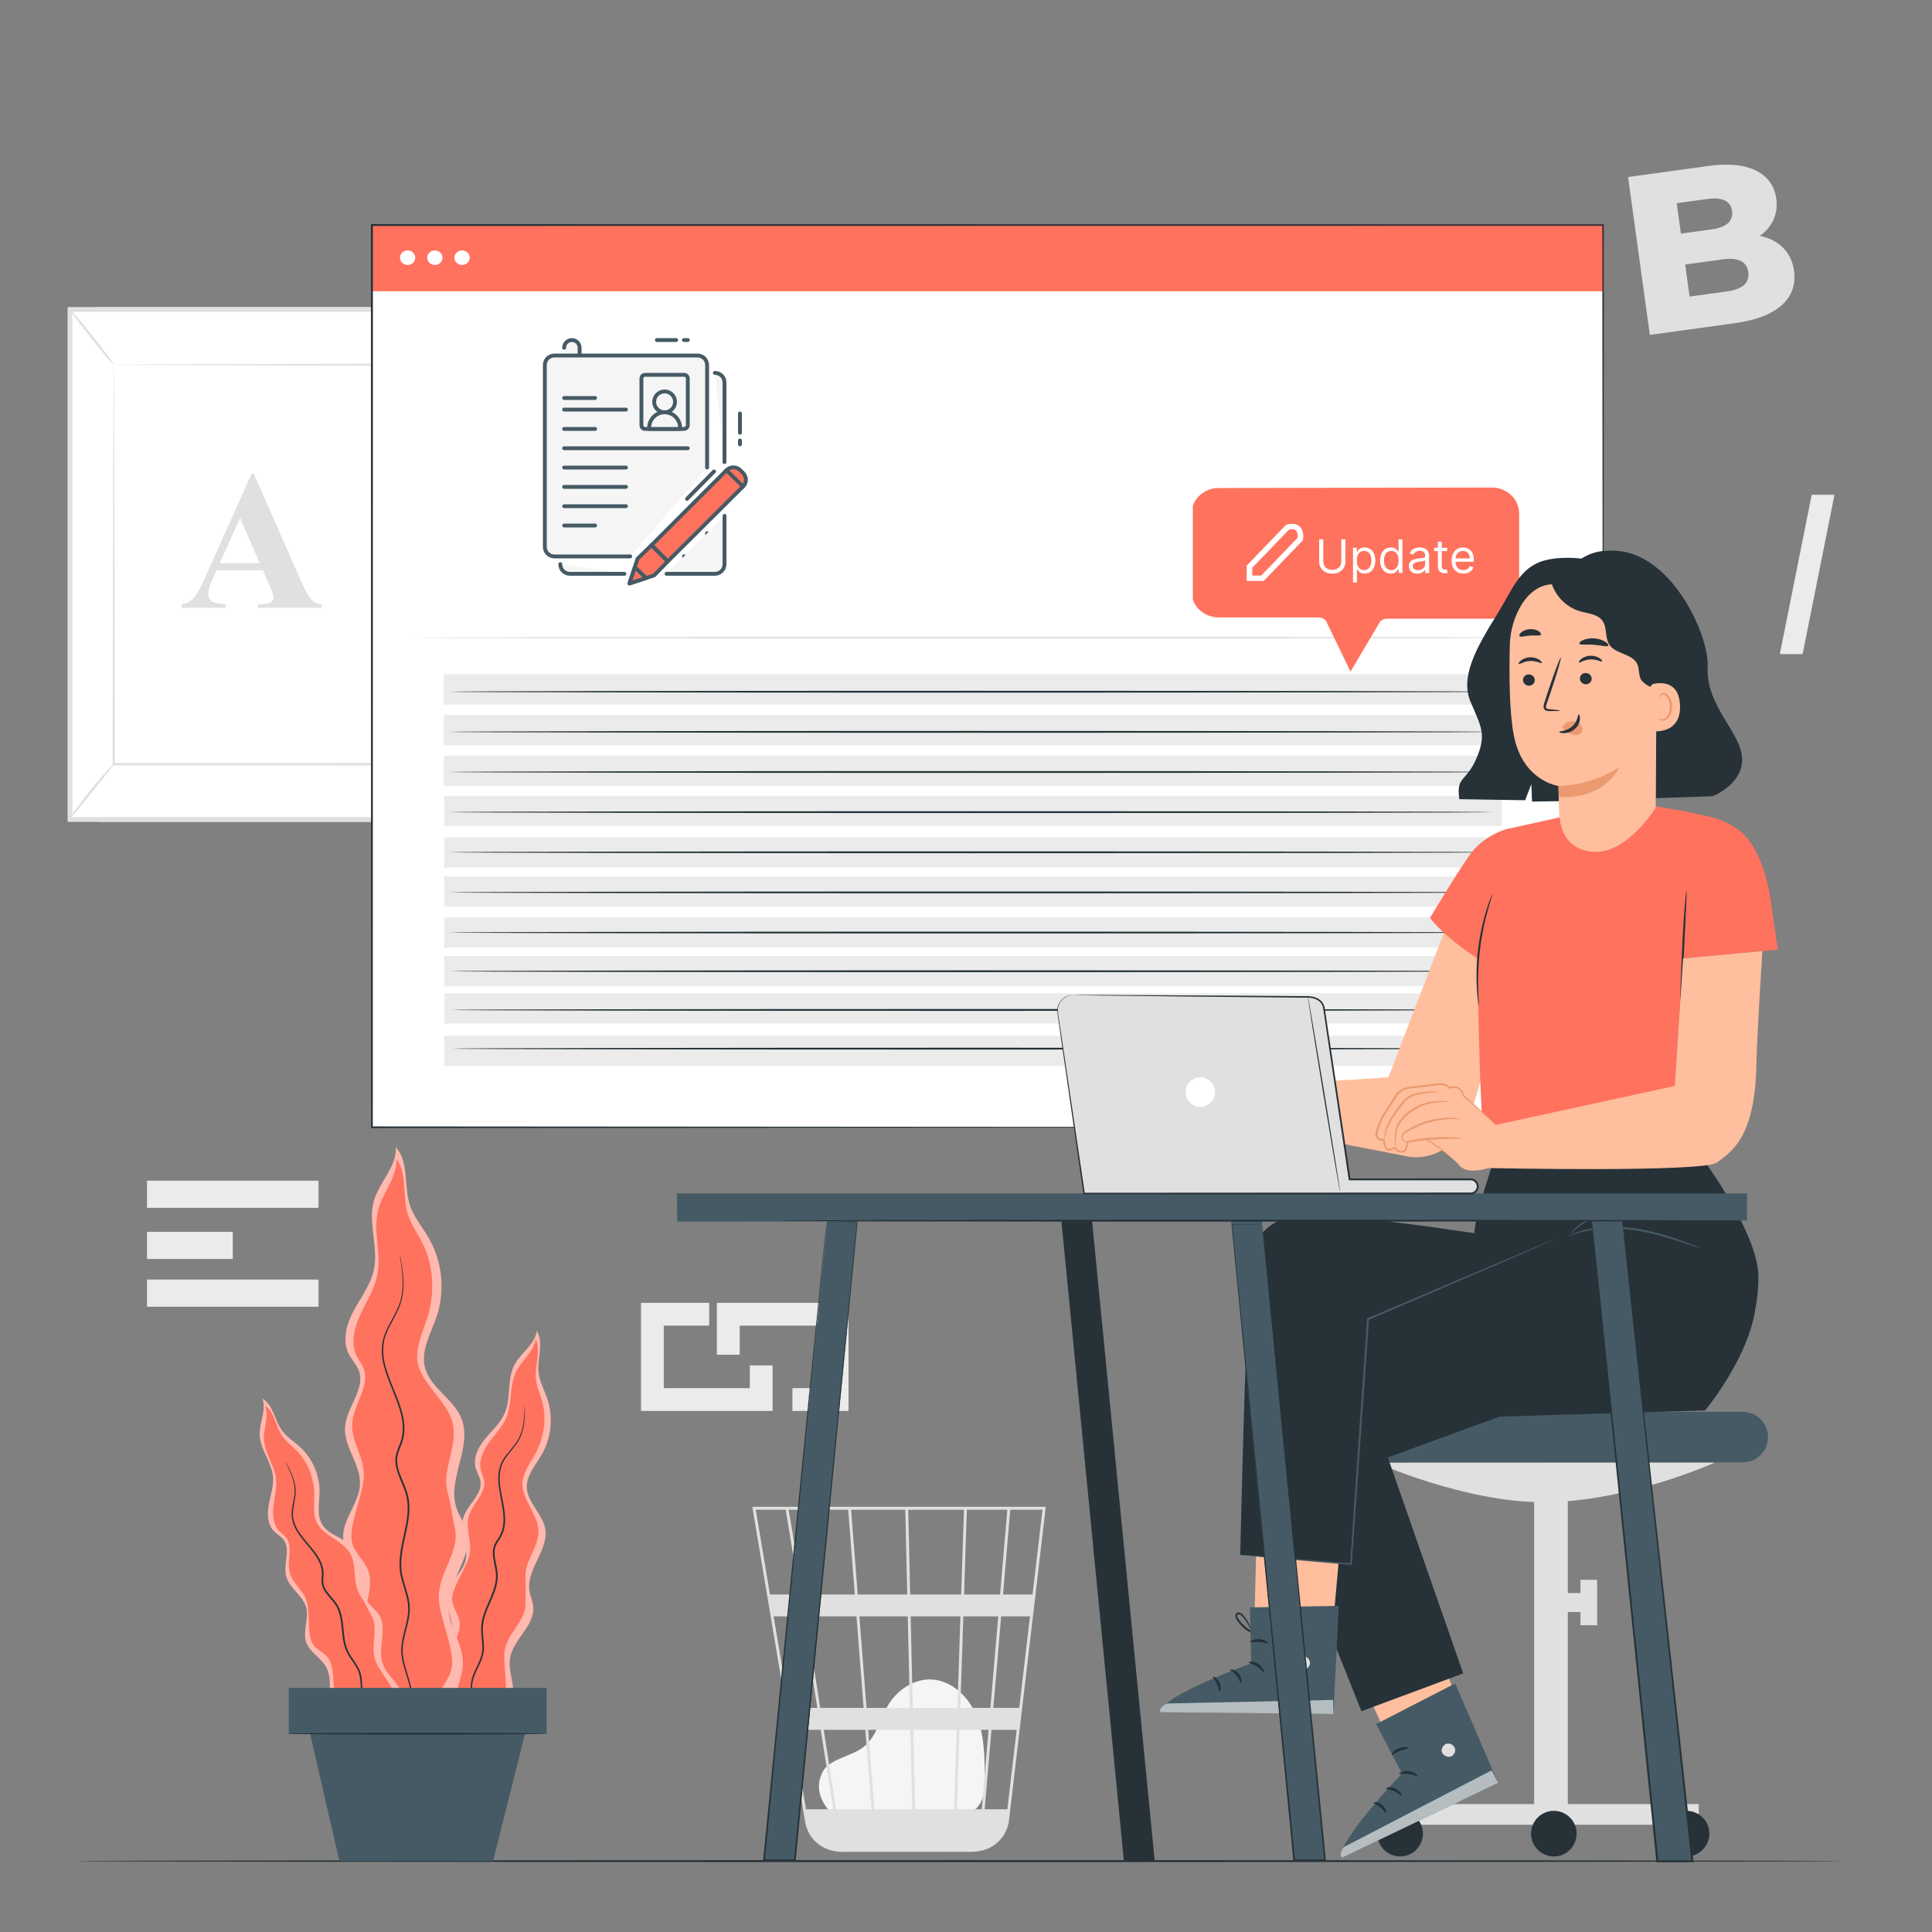 <svg width="500" height="500" viewBox="0 0 500 500" fill="none" xmlns="http://www.w3.org/2000/svg">
<rect x="0" y="0" width="500" height="500" fill="#808080" stroke="none"/>
<path d="M464.301 70.107C465.276 77.169 460.011 82.117 449.038 83.63L426.977 86.672L421.343 45.819L442.236 42.937C452.974 41.456 458.831 45.109 459.7 51.413C460.239 55.323 458.69 58.748 455.439 61.04C460.274 62.038 463.618 65.146 464.301 70.107ZM433.933 52.587L435.02 60.466L442.958 59.371C446.81 58.84 448.609 57.224 448.247 54.598C447.894 52.031 445.724 50.961 441.871 51.493L433.933 52.587ZM452.452 70.433C452.065 67.631 449.78 66.579 445.811 67.125L436.122 68.461L437.265 76.748L446.954 75.412C450.922 74.866 452.839 73.234 452.452 70.433Z" fill="#E0E0E0"/>
<path d="M82.436 305.551H38.05V312.585H82.436V305.551Z" fill="#EBEBEB"/>
<path d="M82.436 331.148H38.05V338.182H82.436V331.148Z" fill="#EBEBEB"/>
<path d="M60.243 318.798H38.05V325.832H60.243V318.798Z" fill="#EBEBEB"/>
<path d="M199.952 365.152H165.885V337.171H183.532V343.073H171.787V359.25H194.05V353.369H199.952V365.152Z" fill="#EBEBEB"/>
<path d="M219.599 365.152H205.076V359.25H213.697V343.073H191.434V350.608H185.532V337.171H219.599V365.152Z" fill="#EBEBEB"/>
<path d="M468.87 128.038H474.762L466.514 169.278H460.622L468.87 128.038Z" fill="#EBEBEB"/>
<path d="M25.011 79.462H116.906V212.7H25.637L25.011 79.462Z" fill="#E0E0E0"/>
<path d="M18.117 212.075H109.176L109.176 80.088H18.117L18.117 212.075Z" fill="white"/>
<path d="M109.802 79.462V212.7H17.491V79.462H109.802ZM108.55 211.448V80.714H18.743V211.448H108.55Z" fill="#E0E0E0"/>
<path d="M97.863 94.383H29.431V197.779H97.863V94.383Z" fill="white"/>
<path d="M29.431 94.383C29.431 94.383 29.443 94.561 29.449 94.893C29.453 95.243 29.459 95.73 29.467 96.363C29.475 97.673 29.487 99.575 29.503 102.041C29.522 107.008 29.549 114.229 29.583 123.348C29.619 141.582 29.67 167.39 29.73 197.778L29.431 197.479C50.339 197.471 73.506 197.462 97.855 197.452H97.863L97.537 197.778C97.562 158.774 97.585 122.814 97.603 94.382L97.863 94.642C77.038 94.585 59.963 94.538 48.073 94.505C42.13 94.476 37.487 94.454 34.305 94.439C32.732 94.426 31.525 94.417 30.687 94.41C29.866 94.402 29.431 94.383 29.431 94.383C29.431 94.383 29.829 94.364 30.632 94.355C31.459 94.348 32.65 94.339 34.202 94.326C37.371 94.311 41.994 94.289 47.912 94.26C59.841 94.227 76.971 94.18 97.864 94.123L98.124 94.122V94.383C98.142 122.815 98.165 158.775 98.19 197.779V198.105H97.863H97.855C73.506 198.095 50.34 198.086 29.431 198.078H29.131L29.132 197.779C29.192 167.311 29.243 141.435 29.279 123.153C29.313 114.062 29.341 106.864 29.359 101.914C29.375 99.474 29.387 97.592 29.395 96.295C29.403 95.676 29.409 95.201 29.413 94.858C29.419 94.538 29.431 94.383 29.431 94.383Z" fill="#E0E0E0"/>
<path d="M17.862 212.074C17.791 212.019 18.357 211.155 19.332 209.805C20.307 208.455 21.69 206.616 23.278 204.631C24.868 202.646 26.371 200.899 27.496 199.67C28.622 198.44 29.364 197.722 29.43 197.78C29.569 197.903 26.952 201.076 23.786 205.039C20.626 209.005 18.01 212.19 17.862 212.074Z" fill="#E0E0E0"/>
<path d="M18.117 80.088C18.258 79.976 20.905 83.086 24.029 87.033C27.154 90.981 29.572 94.271 29.43 94.383C29.289 94.495 26.642 91.386 23.518 87.438C20.395 83.491 17.976 80.2 18.117 80.088Z" fill="#E0E0E0"/>
<path d="M109.189 80.193C105.213 85.098 101.238 90.004 97.262 94.909Z" fill="white"/>
<path d="M97.262 94.909C97.122 94.795 99.679 91.409 102.972 87.346C106.266 83.282 109.049 80.08 109.189 80.193C109.329 80.306 106.773 83.692 103.479 87.756C100.185 91.82 97.402 95.022 97.262 94.909Z" fill="#E0E0E0"/>
<path d="M109.176 212.074C109.035 212.186 106.415 209.109 103.325 205.202C100.234 201.294 97.844 198.037 97.985 197.925C98.126 197.813 100.745 200.89 103.836 204.798C106.926 208.704 109.317 211.962 109.176 212.074Z" fill="#E0E0E0"/>
<path d="M68.059 147.59H56.017L54.584 150.909C54.114 152.015 53.88 152.929 53.88 153.649C53.88 154.604 54.265 155.308 55.037 155.761C55.489 156.029 56.603 156.23 58.38 156.365V157.295H47.042V156.365C48.265 156.18 49.271 155.673 50.059 154.844C50.847 154.014 51.819 152.301 52.975 149.703L65.167 122.5H65.645L77.939 150.456C79.112 153.104 80.075 154.772 80.83 155.459C81.4 155.979 82.205 156.281 83.244 156.365V157.295H66.752V156.365H67.431C68.754 156.365 69.685 156.18 70.221 155.812C70.589 155.544 70.774 155.158 70.774 154.655C70.774 154.354 70.724 154.044 70.624 153.725C70.59 153.574 70.339 152.945 69.869 151.839L68.059 147.59ZM67.204 145.73L62.126 133.989L56.896 145.73H67.204Z" fill="#E0E0E0"/>
<path d="M215.411 469.377C213.788 467.985 210.167 463.576 212.959 458.446C213.983 456.566 216.156 455.635 218.124 454.807C220.092 453.978 222.16 453.258 223.788 451.873C226.859 449.26 227.706 444.92 229.744 441.435C232.084 437.434 236.452 434.437 241.066 434.647C246.351 434.887 250.758 439.203 252.755 444.124C254.753 449.045 254.823 454.509 254.864 459.824C254.887 462.762 254.757 466.075 252.599 468.059C250.61 469.889 247.615 469.911 244.919 469.829C235.293 469.533 225.667 469.238 216.041 468.942" fill="#F5F5F5"/>
<path d="M270.645 389.966H194.699L208.38 471.54C208.978 475.103 211.556 477.849 214.864 478.802C214.951 478.83 215.042 478.85 215.13 478.875C215.356 478.933 215.574 479.009 215.806 479.05C216.307 479.154 216.824 479.206 217.351 479.228C217.355 479.253 217.359 479.281 217.363 479.306L217.733 479.247C217.734 479.247 217.735 479.247 217.736 479.247H251.584C252.221 479.247 252.842 479.181 253.444 479.062C257.441 478.444 260.641 475.236 261.127 471.089L267.722 414.883L268.019 412.648H267.984L270.596 390.389L270.645 389.966ZM256.317 442H248.523L249.309 418.326H258.339L256.317 442ZM259.097 418.326H266.559L263.78 442H257.074L259.097 418.326ZM236.83 468.245L236.356 447.678H247.58L246.897 468.245H236.83ZM224.697 447.678H235.603L236.077 468.245H226.296L224.697 447.678ZM225.539 468.245H216.396C215.527 462.692 214.397 455.475 213.173 447.678H223.941L225.539 468.245ZM224.255 442L222.415 418.326H234.926L235.472 442H224.255ZM236.226 442L235.681 418.326H248.556L247.769 442H236.226ZM235.55 412.648L235.045 390.723H249.472L248.744 412.648H235.55ZM234.796 412.648H221.975L220.271 390.723H234.291L234.796 412.648ZM221.219 412.648H207.654C207.174 409.62 206.718 406.753 206.307 404.175C204.892 395.311 204.36 391.978 204.065 390.723H219.516L221.219 412.648ZM221.66 418.326L223.5 442H212.281C211.904 439.598 211.522 437.168 211.139 434.736C210.26 429.147 209.379 423.56 208.552 418.325L221.66 418.326ZM211.518 442H204.189L200.218 418.326H207.787C208.945 425.642 210.228 433.785 211.518 442ZM212.41 447.678C213.527 454.795 214.626 461.813 215.633 468.245H208.591L205.141 447.678H212.41ZM247.652 468.245L248.335 447.678H255.832L254.075 468.245H247.652ZM249.498 412.648L250.226 390.723H260.697L258.824 412.648H249.498ZM203.345 390.724C203.646 392.309 205.032 400.936 206.889 412.649H199.266L195.589 390.724H203.345ZM260.701 468.245H254.832L256.589 447.678H263.115L260.701 468.245ZM267.224 412.648H259.581L261.454 390.723H269.796L267.224 412.648Z" fill="#E0E0E0"/>
<path d="M476.653 481.652C476.653 481.796 374.273 481.912 248.011 481.912C121.705 481.912 19.347 481.795 19.347 481.652C19.347 481.508 121.705 481.392 248.011 481.392C374.273 481.391 476.653 481.508 476.653 481.652Z" fill="#263238"/>
<path d="M414.884 58.239H96.252V291.727H414.884V58.239Z" fill="white"/>
<path d="M388.678 205.936H114.974V213.763H388.678V205.936Z" fill="#EBEBEB"/>
<path d="M388.545 195.557H114.841V203.384H388.545V195.557Z" fill="#EBEBEB"/>
<path d="M388.545 185.036H114.841V192.862H388.545V185.036Z" fill="#EBEBEB"/>
<path d="M388.545 174.514H114.841V182.34H388.545V174.514Z" fill="#EBEBEB"/>
<path d="M388.678 216.694H114.974V224.52H388.678V216.694Z" fill="#EBEBEB"/>
<path d="M388.678 226.832H114.974V234.659H388.678V226.832Z" fill="#EBEBEB"/>
<path d="M388.678 237.386H114.974V245.213H388.678V237.386Z" fill="#EBEBEB"/>
<path d="M388.678 247.425H114.974V255.251H388.678V247.425Z" fill="#EBEBEB"/>
<path d="M388.678 257.069H114.974V264.895H388.678V257.069Z" fill="#EBEBEB"/>
<path d="M388.678 268.034H114.974V275.861H388.678V268.034Z" fill="#EBEBEB"/>
<path d="M415.196 58.005H96.252V75.383H415.196V58.005Z" fill="#FF725E"/>
<path d="M107.47 66.694C107.47 67.733 106.583 68.575 105.49 68.575C104.396 68.575 103.51 67.733 103.51 66.694C103.51 65.655 104.396 64.813 105.49 64.813C106.583 64.812 107.47 65.655 107.47 66.694Z" fill="white"/>
<path d="M114.518 66.694C114.518 67.733 113.632 68.575 112.538 68.575C111.444 68.575 110.558 67.733 110.558 66.694C110.558 65.655 111.444 64.813 112.538 64.813C113.632 64.812 114.518 65.655 114.518 66.694Z" fill="white"/>
<path d="M121.567 66.694C121.567 67.733 120.681 68.575 119.587 68.575C118.493 68.575 117.607 67.733 117.607 66.694C117.607 65.655 118.493 64.813 119.587 64.813C120.68 64.812 121.567 65.655 121.567 66.694Z" fill="white"/>
<path d="M404.521 165.047C404.521 165.179 338.008 165.286 255.98 165.286C173.923 165.286 107.424 165.178 107.424 165.047C107.424 164.914 173.923 164.807 255.98 164.807C338.009 164.806 404.521 164.914 404.521 165.047Z" fill="#E0E0E0"/>
<path d="M386.2 179.019C386.2 179.152 325.8 179.259 251.309 179.259C176.793 179.259 116.406 179.151 116.406 179.019C116.406 178.886 176.793 178.779 251.309 178.779C325.8 178.779 386.2 178.886 386.2 179.019Z" fill="#263238"/>
<path d="M386.2 189.406C386.2 189.539 325.8 189.646 251.309 189.646C176.793 189.646 116.406 189.538 116.406 189.406C116.406 189.274 176.793 189.166 251.309 189.166C325.8 189.166 386.2 189.273 386.2 189.406Z" fill="#263238"/>
<path d="M386.2 199.793C386.2 199.926 325.8 200.033 251.309 200.033C176.793 200.033 116.406 199.925 116.406 199.793C116.406 199.661 176.793 199.553 251.309 199.553C325.8 199.553 386.2 199.66 386.2 199.793Z" fill="#263238"/>
<path d="M386.2 210.18C386.2 210.313 325.8 210.42 251.309 210.42C176.793 210.42 116.406 210.312 116.406 210.18C116.406 210.047 176.793 209.94 251.309 209.94C325.8 209.94 386.2 210.047 386.2 210.18Z" fill="#263238"/>
<path d="M386.2 220.567C386.2 220.7 325.8 220.807 251.309 220.807C176.793 220.807 116.406 220.699 116.406 220.567C116.406 220.435 176.793 220.327 251.309 220.327C325.8 220.327 386.2 220.434 386.2 220.567Z" fill="#263238"/>
<path d="M386.2 230.953C386.2 231.086 325.8 231.193 251.309 231.193C176.793 231.193 116.406 231.085 116.406 230.953C116.406 230.821 176.793 230.714 251.309 230.714C325.8 230.714 386.2 230.821 386.2 230.953Z" fill="#263238"/>
<path d="M386.2 241.34C386.2 241.473 325.8 241.58 251.309 241.58C176.793 241.58 116.406 241.472 116.406 241.34C116.406 241.207 176.793 241.101 251.309 241.101C325.8 241.101 386.2 241.207 386.2 241.34Z" fill="#263238"/>
<path d="M386.395 251.356C386.395 251.488 325.995 251.595 251.504 251.595C176.988 251.595 116.601 251.488 116.601 251.356C116.601 251.223 176.988 251.116 251.504 251.116C325.995 251.116 386.395 251.224 386.395 251.356Z" fill="#263238"/>
<path d="M386.59 261.373C386.59 261.505 326.189 261.612 251.699 261.612C177.183 261.612 116.796 261.504 116.796 261.373C116.796 261.241 177.184 261.133 251.699 261.133C326.19 261.132 386.59 261.24 386.59 261.373Z" fill="#263238"/>
<path d="M116.99 271.388C116.99 271.256 177.391 271.149 251.881 271.149C326.398 271.149 386.785 271.256 386.785 271.388C386.785 271.521 326.398 271.628 251.881 271.628C177.391 271.628 116.99 271.521 116.99 271.388Z" fill="#263238"/>
<path d="M414.884 291.727C414.883 290.084 414.801 199.276 414.675 58.239L414.884 58.438C324.398 58.45 214.586 58.464 96.279 58.479H96.252L96.504 58.239C96.496 142.347 96.487 221.925 96.479 291.727L96.252 291.512C285.31 291.639 412.887 291.726 414.884 291.727C412.888 291.728 285.31 291.815 96.252 291.943H96.025V291.727C96.017 221.925 96.009 142.347 96 58.239V58H96.253H96.28C214.587 58.016 324.399 58.03 414.885 58.041H415.093V58.239C414.966 199.275 414.886 290.085 414.884 291.727Z" fill="#263238"/>
<g clip-path="url(#clip0_10_5366)">
<path d="M308.347 133.001V153.083C308.347 156.787 311.507 159.79 315.406 159.79H341.238C341.991 159.79 342.703 160.119 343.169 160.682L349.508 173.813L357.152 160.893C357.618 160.398 358.284 160.115 358.983 160.115H386.096C389.994 160.115 393.155 157.113 393.155 153.409V132.878C393.155 129.169 389.987 126.165 386.083 126.172L315.394 126.296C311.499 126.302 308.347 129.302 308.347 133.001Z" fill="#FF725E"/>
<path d="M327.059 150.346H322.638V146.387L332.817 135.824L333.02 135.771C334.446 135.401 335.554 135.553 336.318 136.218C337.604 137.337 337.258 139.395 337.214 139.628L337.177 139.825L327.059 150.346ZM324.1 148.957H326.413L335.801 139.194C335.86 138.675 335.849 137.69 335.328 137.239C334.986 136.944 334.412 136.882 333.604 137.062L324.1 146.924V148.957Z" fill="white"/>
<path d="M347.129 139.578H348.186V145.357C348.186 145.953 348.045 146.486 347.764 146.955C347.486 147.421 347.092 147.789 346.584 148.058C346.075 148.325 345.479 148.459 344.794 148.459C344.109 148.459 343.513 148.325 343.004 148.058C342.496 147.789 342.101 147.421 341.819 146.955C341.541 146.486 341.402 145.953 341.402 145.357V139.578H342.459V145.271C342.459 145.698 342.552 146.077 342.74 146.409C342.927 146.739 343.194 146.999 343.541 147.189C343.89 147.377 344.308 147.47 344.794 147.47C345.28 147.47 345.697 147.377 346.047 147.189C346.396 146.999 346.663 146.739 346.848 146.409C347.035 146.077 347.129 145.698 347.129 145.271V139.578ZM350.16 150.76V141.76H351.132V142.8H351.251C351.325 142.686 351.427 142.541 351.558 142.365C351.691 142.186 351.882 142.027 352.129 141.888C352.379 141.746 352.717 141.675 353.143 141.675C353.694 141.675 354.18 141.813 354.6 142.088C355.021 142.364 355.349 142.754 355.585 143.26C355.82 143.766 355.938 144.362 355.938 145.05C355.938 145.743 355.82 146.344 355.585 146.852C355.349 147.358 355.022 147.75 354.605 148.029C354.187 148.304 353.705 148.442 353.16 148.442C352.74 148.442 352.403 148.372 352.15 148.233C351.897 148.091 351.703 147.931 351.566 147.752C351.43 147.57 351.325 147.419 351.251 147.3H351.166V150.76H350.16ZM351.149 145.033C351.149 145.527 351.221 145.963 351.366 146.341C351.511 146.716 351.722 147.01 352.001 147.223C352.279 147.433 352.62 147.539 353.024 147.539C353.444 147.539 353.795 147.428 354.076 147.206C354.36 146.982 354.573 146.681 354.715 146.303C354.86 145.922 354.933 145.499 354.933 145.033C354.933 144.573 354.862 144.158 354.72 143.789C354.58 143.416 354.369 143.122 354.085 142.906C353.803 142.688 353.45 142.578 353.024 142.578C352.615 142.578 352.271 142.682 351.992 142.889C351.714 143.094 351.504 143.381 351.362 143.75C351.22 144.117 351.149 144.544 351.149 145.033ZM359.944 148.442C359.399 148.442 358.917 148.304 358.499 148.029C358.082 147.75 357.755 147.358 357.519 146.852C357.284 146.344 357.166 145.743 357.166 145.05C357.166 144.362 357.284 143.766 357.519 143.26C357.755 142.754 358.083 142.364 358.504 142.088C358.924 141.813 359.41 141.675 359.961 141.675C360.387 141.675 360.724 141.746 360.971 141.888C361.221 142.027 361.411 142.186 361.542 142.365C361.676 142.541 361.779 142.686 361.853 142.8H361.938V139.578H362.944V148.306H361.972V147.3H361.853C361.779 147.419 361.674 147.57 361.538 147.752C361.401 147.931 361.207 148.091 360.954 148.233C360.701 148.372 360.365 148.442 359.944 148.442ZM360.08 147.539C360.484 147.539 360.825 147.433 361.103 147.223C361.382 147.01 361.593 146.716 361.738 146.341C361.883 145.963 361.955 145.527 361.955 145.033C361.955 144.544 361.884 144.117 361.742 143.75C361.6 143.381 361.39 143.094 361.112 142.889C360.833 142.682 360.49 142.578 360.08 142.578C359.654 142.578 359.299 142.688 359.015 142.906C358.734 143.122 358.522 143.416 358.38 143.789C358.241 144.158 358.171 144.573 358.171 145.033C358.171 145.499 358.242 145.922 358.384 146.303C358.529 146.681 358.742 146.982 359.024 147.206C359.308 147.428 359.66 147.539 360.08 147.539ZM366.852 148.459C366.437 148.459 366.061 148.381 365.722 148.225C365.384 148.066 365.116 147.837 364.917 147.539C364.718 147.237 364.619 146.874 364.619 146.448C364.619 146.073 364.693 145.769 364.84 145.536C364.988 145.3 365.186 145.115 365.433 144.982C365.68 144.848 365.953 144.749 366.251 144.683C366.552 144.615 366.855 144.561 367.159 144.521C367.556 144.47 367.879 144.432 368.126 144.406C368.376 144.378 368.558 144.331 368.671 144.266C368.788 144.2 368.846 144.087 368.846 143.925V143.891C368.846 143.47 368.731 143.144 368.501 142.911C368.274 142.678 367.928 142.561 367.465 142.561C366.985 142.561 366.609 142.666 366.336 142.877C366.063 143.087 365.872 143.311 365.761 143.55L364.806 143.209C364.977 142.811 365.204 142.502 365.488 142.28C365.775 142.056 366.088 141.899 366.426 141.811C366.767 141.72 367.102 141.675 367.431 141.675C367.642 141.675 367.883 141.7 368.156 141.752C368.431 141.8 368.697 141.901 368.953 142.054C369.211 142.208 369.426 142.439 369.596 142.749C369.767 143.058 369.852 143.473 369.852 143.993V148.306H368.846V147.419H368.795C368.727 147.561 368.613 147.713 368.454 147.875C368.295 148.037 368.083 148.175 367.819 148.289C367.555 148.402 367.232 148.459 366.852 148.459ZM367.005 147.556C367.403 147.556 367.738 147.477 368.011 147.321C368.286 147.165 368.494 146.963 368.633 146.716C368.775 146.469 368.846 146.209 368.846 145.936V145.016C368.803 145.067 368.71 145.114 368.565 145.156C368.423 145.196 368.258 145.232 368.07 145.263C367.886 145.291 367.705 145.317 367.529 145.34C367.356 145.36 367.215 145.377 367.107 145.391C366.846 145.425 366.602 145.48 366.374 145.557C366.15 145.631 365.968 145.743 365.829 145.894C365.693 146.041 365.624 146.243 365.624 146.499C365.624 146.848 365.754 147.112 366.012 147.291C366.274 147.468 366.605 147.556 367.005 147.556ZM374.534 141.76V142.612H371.142V141.76H374.534ZM372.13 140.192H373.136V146.431C373.136 146.715 373.177 146.928 373.26 147.07C373.345 147.209 373.453 147.303 373.584 147.351C373.717 147.396 373.858 147.419 374.005 147.419C374.116 147.419 374.207 147.414 374.278 147.402C374.349 147.388 374.406 147.377 374.449 147.368L374.653 148.271C374.585 148.297 374.49 148.323 374.368 148.348C374.246 148.377 374.091 148.391 373.903 148.391C373.619 148.391 373.341 148.33 373.068 148.208C372.798 148.085 372.574 147.899 372.395 147.649C372.219 147.399 372.13 147.084 372.13 146.703V140.192ZM378.721 148.442C378.09 148.442 377.546 148.303 377.089 148.024C376.634 147.743 376.283 147.351 376.036 146.848C375.792 146.343 375.67 145.754 375.67 145.084C375.67 144.414 375.792 143.823 376.036 143.311C376.283 142.797 376.627 142.396 377.067 142.11C377.51 141.82 378.028 141.675 378.618 141.675C378.959 141.675 379.296 141.732 379.628 141.845C379.961 141.959 380.263 142.144 380.536 142.399C380.809 142.652 381.026 142.987 381.188 143.405C381.35 143.823 381.431 144.337 381.431 144.948V145.374H376.385V144.504H380.408C380.408 144.135 380.334 143.806 380.187 143.516C380.042 143.226 379.834 142.997 379.564 142.83C379.297 142.662 378.982 142.578 378.618 142.578C378.218 142.578 377.871 142.678 377.579 142.877C377.289 143.073 377.066 143.328 376.91 143.644C376.753 143.959 376.675 144.297 376.675 144.658V145.237C376.675 145.732 376.76 146.151 376.931 146.495C377.104 146.835 377.344 147.095 377.651 147.274C377.958 147.45 378.314 147.539 378.721 147.539C378.985 147.539 379.224 147.502 379.437 147.428C379.653 147.351 379.839 147.237 379.995 147.087C380.151 146.933 380.272 146.743 380.357 146.516L381.329 146.789C381.226 147.118 381.055 147.408 380.813 147.658C380.572 147.905 380.273 148.098 379.918 148.237C379.563 148.374 379.164 148.442 378.721 148.442Z" fill="white"/>
</g>
<path d="M114.315 453.703C111.7 453.573 110.931 449.881 111.905 447.451C112.879 445.021 114.805 442.859 114.831 440.241C114.854 437.969 113.412 435.905 113.273 433.637C113.024 429.546 116.977 426.211 117.145 422.115C117.276 418.923 115.061 415.882 115.598 412.733C116.174 409.353 119.7 407.134 120.508 403.802C121.369 400.254 118.908 396.502 119.851 392.976C120.79 389.463 124.93 386.884 124.341 383.295C124.146 382.108 123.431 381.07 123.11 379.911C122.369 377.234 123.829 374.441 125.601 372.301C127.372 370.161 129.542 368.262 130.636 365.709C132.317 361.785 131.149 357.01 133.135 353.231C134.788 350.085 138.467 347.968 138.93 344.445C140.796 347.616 138.972 351.653 139.396 355.308C139.673 357.691 140.907 359.84 141.666 362.116C143.214 366.759 142.695 372.049 140.274 376.302C138.674 379.113 136.209 381.764 136.334 384.996C136.486 388.908 140.401 391.745 141.092 395.599C142.081 401.113 136.208 406.071 137.021 411.614C137.231 413.044 137.884 414.389 138.007 415.829C138.425 420.728 132.866 424.19 132.021 429.034C131.399 432.599 133.459 436.283 132.608 439.8C131.951 442.511 129.61 444.94 130.185 447.67C130.434 448.854 131.211 449.849 131.681 450.964C132.58 453.093 132.24 455.737 130.699 457.46C129.158 459.182 126.446 459.796 124.382 458.758" fill="#FF725E"/>
<g opacity="0.5">
<path d="M131.68 450.964C131.21 449.85 130.433 448.854 130.184 447.67C129.609 444.94 131.95 442.511 132.607 439.8C133.459 436.283 131.398 432.599 132.02 429.034C132.865 424.19 138.423 420.728 138.006 415.829C137.883 414.389 137.23 413.044 137.02 411.614C136.207 406.071 142.08 401.113 141.091 395.599C140.4 391.745 136.485 388.908 136.333 384.996C136.207 381.764 138.673 379.113 140.273 376.302C142.694 372.049 143.213 366.759 141.665 362.116C140.906 359.84 139.672 357.691 139.395 355.308C138.97 351.654 140.795 347.616 138.929 344.445C138.466 347.968 134.787 350.086 133.134 353.231C131.148 357.01 132.316 361.785 130.635 365.709C129.541 368.262 127.371 370.162 125.6 372.302C123.829 374.442 122.368 377.235 123.11 379.912C123.431 381.071 124.146 382.109 124.341 383.296C124.931 386.885 120.791 389.463 119.851 392.977C118.908 396.503 121.369 400.256 120.508 403.803C119.7 407.135 116.174 409.354 115.598 412.734C115.062 415.883 117.277 418.924 117.145 422.116C116.977 426.211 113.024 429.546 113.273 433.638C113.411 435.905 114.854 437.97 114.831 440.242C114.804 442.86 112.878 445.022 111.905 447.452C110.931 449.882 111.7 453.574 114.315 453.705L124.381 458.759C126.445 459.798 129.157 459.183 130.698 457.461C132.239 455.738 132.579 453.093 131.68 450.964Z" fill="white"/>
</g>
<path d="M128.267 448.57C127.719 447.666 127.066 445.769 127.258 444.699C127.527 443.202 130.058 441.886 130.687 439.347C131.503 436.053 130.031 430.226 130.658 426.903C131.511 422.388 136.183 419.417 135.991 414.932C135.934 413.614 136.12 410.091 135.992 408.788C135.493 403.737 139.929 400.346 139.282 395.333C138.83 391.829 135.197 387.723 135.194 384.13C135.192 381.162 137.318 378.561 138.732 375.869C140.872 371.796 141.468 366.891 140.331 362.716C139.774 360.67 138.819 358.771 138.664 356.594C138.427 353.256 140.066 349.421 138.619 346.622C138.124 349.896 135.009 352.084 133.541 355.088C131.777 358.696 132.594 363.017 131.078 366.74C130.091 369.162 128.234 371.052 126.699 373.137C125.164 375.222 123.866 377.889 124.396 380.306C124.625 381.353 125.185 382.262 125.31 383.343C125.686 386.609 122.174 389.252 121.285 392.548C120.393 395.857 122.314 399.152 121.489 402.474C120.714 405.595 117.66 409.834 117.076 412.983C116.532 415.918 119.192 417.827 118.983 420.775C118.715 424.557 114.924 429.133 115.002 432.884C115.045 434.963 116.784 435.63 116.694 437.723C116.59 440.135 114.571 444.929 113.687 447.23C112.804 449.531 112.859 451.305 114.314 453.704L125.555 459.28C130.574 456.888 130.352 452.01 128.267 448.57Z" fill="#FF725E"/>
<path d="M135.823 363.714C135.831 363.714 135.837 363.799 135.842 363.963C135.844 364.153 135.846 364.394 135.849 364.693C135.844 365.335 135.843 366.284 135.734 367.503C135.617 368.715 135.415 370.227 134.72 371.843C134.059 373.492 132.661 374.971 131.336 376.667C130.687 377.526 130.05 378.475 129.734 379.601C129.39 380.71 129.242 381.934 129.326 383.199C129.447 385.737 130.229 388.379 130.599 391.262C130.772 392.699 130.831 394.227 130.454 395.734C130.283 396.49 129.952 397.212 129.574 397.903C129.169 398.575 128.697 399.191 128.389 399.876C127.748 401.256 127.998 402.879 128.322 404.438C128.483 405.228 128.662 406.032 128.757 406.864C128.862 407.698 128.81 408.555 128.693 409.394C128.422 411.077 127.788 412.629 127.145 414.115C126.502 415.604 125.839 417.051 125.408 418.538C124.969 420.026 124.857 421.535 125.018 423.028C125.145 424.516 125.378 426.011 125.175 427.486C124.974 428.965 124.345 430.274 123.756 431.499C123.162 432.726 122.587 433.917 122.34 435.147C121.865 437.629 122.569 440.011 122.518 442.213C122.489 444.445 121.749 446.334 121.226 447.971C120.676 449.609 120.237 451.035 120.128 452.241C120.012 453.443 120.182 454.386 120.411 454.979C120.639 455.57 120.814 455.864 120.79 455.876C120.79 455.876 120.586 455.602 120.326 455.011C120.065 454.42 119.861 453.455 119.953 452.226C120.037 450.994 120.458 449.541 120.986 447.894C121.489 446.248 122.194 444.369 122.199 442.213C122.2 441.136 122.049 440.009 121.926 438.822C121.809 437.638 121.718 436.369 121.973 435.075C122.459 432.47 124.367 430.239 124.763 427.433C124.951 426.037 124.724 424.575 124.589 423.067C124.418 421.558 124.532 419.944 124.983 418.418C125.845 415.356 127.71 412.567 128.248 409.326C128.359 408.522 128.41 407.714 128.31 406.916C128.219 406.116 128.045 405.325 127.883 404.529C127.562 402.968 127.277 401.23 127.987 399.696C128.327 398.948 128.813 398.323 129.201 397.679C129.559 397.024 129.873 396.348 130.038 395.631C130.4 394.204 130.353 392.727 130.188 391.314C129.838 388.481 129.063 385.817 128.954 383.219C128.876 381.925 129.036 380.651 129.404 379.497C129.745 378.322 130.418 377.339 131.084 376.476C132.448 374.764 133.827 373.338 134.491 371.744C135.191 370.178 135.419 368.688 135.561 367.488C135.697 366.281 135.726 365.334 135.76 364.694C135.775 364.395 135.787 364.154 135.797 363.965C135.806 363.797 135.815 363.713 135.823 363.714Z" fill="#263238"/>
<path d="M98.258 454.987C94.6 455.523 92.523 450.618 93.206 446.985C93.89 443.351 95.966 439.829 95.286 436.195C94.696 433.041 92.132 430.576 91.319 427.472C89.853 421.872 94.416 416.169 93.528 410.449C92.836 405.991 88.934 402.385 88.815 397.875C88.687 393.035 92.964 388.994 93.171 384.157C93.392 379.006 88.955 374.482 89.295 369.337C89.634 364.212 94.664 359.506 92.864 354.695C92.268 353.104 90.993 351.862 90.231 350.343C88.471 346.838 89.73 342.568 91.597 339.118C93.465 335.669 95.951 332.442 96.767 328.606C98.021 322.709 95.095 316.413 96.811 310.634C98.24 305.823 102.756 301.882 102.433 296.874C105.887 300.756 104.465 306.849 106.054 311.796C107.09 315.021 109.389 317.662 111.063 320.607C114.479 326.615 115.209 334.087 113.02 340.642C111.573 344.974 108.884 349.324 109.943 353.767C111.225 359.146 117.426 362.004 119.439 367.154C122.32 374.522 115.541 383.001 118.185 390.457C118.867 392.38 120.141 394.066 120.706 396.027C122.627 402.7 115.874 409.019 116.03 415.962C116.145 421.071 120.008 425.61 119.792 430.717C119.625 434.653 117.046 438.66 118.591 442.284C119.261 443.856 120.609 445.022 121.566 446.437C123.394 449.14 123.648 452.898 121.985 455.706C120.322 458.514 116.733 460.108 113.589 459.234" fill="#FF725E"/>
<g opacity="0.5">
<path d="M121.567 446.435C120.61 445.02 119.262 443.853 118.592 442.282C117.047 438.658 119.626 434.651 119.793 430.715C120.01 425.609 116.146 421.07 116.031 415.96C115.875 409.018 122.628 402.699 120.707 396.025C120.143 394.064 118.868 392.379 118.186 390.455C115.542 382.998 122.321 374.52 119.44 367.152C117.427 362.002 111.226 359.144 109.944 353.765C108.885 349.322 111.575 344.973 113.021 340.64C115.21 334.085 114.48 326.613 111.064 320.605C109.389 317.66 107.091 315.02 106.055 311.794C104.465 306.847 105.887 300.754 102.434 296.872C102.757 301.88 98.24 305.821 96.812 310.632C95.096 316.411 98.022 322.707 96.768 328.604C95.952 332.441 93.466 335.667 91.598 339.117C89.73 342.566 88.472 346.836 90.232 350.342C90.994 351.86 92.269 353.102 92.865 354.694C94.665 359.504 89.636 364.211 89.296 369.336C88.956 374.48 93.393 379.005 93.172 384.155C92.965 388.992 88.688 393.033 88.816 397.873C88.935 402.383 92.837 405.989 93.529 410.447C94.418 416.167 89.854 421.87 91.32 427.47C92.133 430.574 94.697 433.039 95.287 436.192C95.967 439.826 93.891 443.349 93.207 446.982C92.523 450.616 94.6 455.52 98.259 454.984L113.59 459.229C116.734 460.103 120.323 458.509 121.986 455.701C123.648 452.896 123.395 449.138 121.567 446.435Z" fill="white"/>
</g>
<path d="M116.182 444.053C115.176 442.951 113.75 440.502 113.724 438.967C113.687 436.819 116.833 434.303 117.009 430.612C117.238 425.825 113.601 418.155 113.561 413.379C113.506 406.89 119.165 401.494 117.671 395.334C117.232 393.524 116.524 388.591 115.989 386.821C113.914 379.96 119.131 374.047 116.862 367.278C115.277 362.548 109.118 357.853 108.13 352.877C107.314 348.766 109.548 344.579 110.769 340.463C112.618 334.234 112.101 327.274 109.382 321.802C108.049 319.12 106.207 316.75 105.396 313.777C104.153 309.218 105.373 303.454 102.603 299.973C102.814 304.644 99.098 308.53 97.886 313.093C96.43 318.575 98.746 324.338 97.665 329.911C96.962 333.536 94.905 336.664 93.35 339.973C91.795 343.282 90.726 347.333 92.123 350.536C92.728 351.923 93.752 353.03 94.221 354.493C95.636 358.915 91.495 363.539 91.166 368.348C90.836 373.176 94.4 377.216 94.168 382.045C93.95 386.58 90.878 393.29 90.933 397.813C90.984 402.028 95.191 403.945 95.708 408.086C96.372 413.399 92.374 420.778 93.509 425.953C94.138 428.822 96.73 429.269 97.178 432.194C97.694 435.565 96.21 442.759 95.616 446.189C95.022 449.619 95.586 452.062 98.258 454.987L115.359 459.633C121.656 454.946 120.012 448.248 116.182 444.053Z" fill="#FF725E"/>
<path d="M103.408 324.418C103.408 324.418 103.888 326.267 104.287 329.696C104.451 331.406 104.58 333.552 104.056 335.972C103.8 337.18 103.333 338.427 102.713 339.674C102.101 340.926 101.357 342.192 100.681 343.565C100.013 344.935 99.385 346.432 99.253 348.09C99.077 349.73 99.207 351.478 99.67 353.213C100.533 356.709 102.34 360.16 103.636 364.043C104.267 365.982 104.762 368.073 104.653 370.247C104.622 371.333 104.363 372.414 104.031 373.467C103.656 374.503 103.168 375.488 102.925 376.535C102.408 378.656 103.21 380.858 104.085 382.93C104.525 383.981 104.991 385.044 105.349 386.165C105.721 387.284 105.882 388.477 105.949 389.663C106.033 392.054 105.583 394.371 105.099 396.605C104.616 398.843 104.093 401.033 103.903 403.22C103.822 404.311 103.801 405.399 103.932 406.462C104.036 407.527 104.311 408.561 104.598 409.579C105.185 411.61 105.914 413.611 106.037 415.694C106.164 417.78 105.656 419.758 105.177 421.616C104.692 423.478 104.22 425.293 104.216 427.078C104.207 428.862 104.655 430.559 105.129 432.16C105.61 433.764 106.123 435.304 106.412 436.832C106.718 438.361 106.71 439.857 106.624 441.243C106.534 442.633 106.366 443.933 106.211 445.145C105.903 447.566 105.69 449.667 105.875 451.371C106.049 453.073 106.551 454.336 107.037 455.092C107.522 455.848 107.849 456.202 107.824 456.221C107.824 456.221 107.476 455.889 106.96 455.14C106.443 454.39 105.904 453.114 105.7 451.389C105.485 449.663 105.675 447.539 105.96 445.114C106.102 443.9 106.259 442.603 106.337 441.226C106.41 439.851 106.407 438.386 106.098 436.892C105.805 435.394 105.288 433.87 104.795 432.26C104.31 430.653 103.841 428.926 103.841 427.077C103.838 425.228 104.315 423.378 104.792 421.517C105.265 419.658 105.75 417.719 105.621 415.72C105.499 413.717 104.781 411.748 104.183 409.699C103.891 408.671 103.606 407.614 103.496 406.512C103.359 405.414 103.379 404.298 103.46 403.183C103.651 400.951 104.178 398.741 104.657 396.511C105.139 394.283 105.577 392 105.495 389.681C105.429 388.529 105.276 387.386 104.916 386.301C104.569 385.211 104.11 384.16 103.668 383.103C103.23 382.045 102.796 380.978 102.546 379.853C102.279 378.736 102.231 377.554 102.491 376.434C102.754 375.319 103.253 374.322 103.617 373.317C103.936 372.303 104.188 371.271 104.219 370.224C104.329 368.131 103.856 366.087 103.237 364.171C101.97 360.332 100.166 356.859 99.303 353.302C98.841 351.536 98.712 349.738 98.904 348.049C99.051 346.338 99.709 344.801 100.392 343.424C101.086 342.04 101.837 340.782 102.453 339.547C103.077 338.316 103.543 337.102 103.807 335.918C104.345 333.547 104.246 331.417 104.109 329.714C103.961 328.003 103.736 326.684 103.602 325.789C103.535 325.358 103.484 325.021 103.445 324.77C103.414 324.538 103.401 324.42 103.408 324.418Z" fill="#263238"/>
<path d="M95.968 457.395C93.882 458.423 91.691 455.889 91.398 453.582C91.105 451.275 91.667 448.766 90.557 446.722C89.594 444.949 87.583 443.969 86.497 442.268C84.537 439.2 86.166 434.904 84.528 431.653C83.252 429.119 80.22 427.714 79.277 425.038C78.265 422.166 80.044 418.921 79.233 415.986C78.369 412.861 74.839 411.01 74.049 407.866C73.261 404.733 75.362 400.944 73.355 398.413C72.691 397.576 71.688 397.079 70.938 396.317C69.207 394.559 69.135 391.76 69.586 389.335C70.037 386.909 70.901 384.498 70.648 382.044C70.259 378.272 67.291 375.07 67.201 371.279C67.126 368.124 69.068 364.892 67.906 361.957C70.723 363.613 71.05 367.535 72.958 370.188C74.202 371.918 76.088 373.054 77.659 374.493C80.865 377.428 82.746 381.759 82.703 386.106C82.675 388.978 81.905 392.101 83.398 394.556C85.205 397.527 89.469 398.039 91.669 400.732C94.817 404.585 92.399 410.97 95.423 414.921C96.203 415.94 97.291 416.703 98.008 417.767C100.447 421.39 97.627 426.477 99.062 430.602C100.118 433.638 103.308 435.608 104.165 438.705C104.826 441.093 104.057 443.989 105.682 445.86C106.387 446.671 107.419 447.109 108.266 447.771C109.883 449.035 110.76 451.235 110.308 453.237C109.856 455.239 108.015 456.887 105.965 456.972" fill="#FF725E"/>
<g opacity="0.5">
<path d="M108.265 447.772C107.419 447.11 106.386 446.672 105.681 445.861C104.056 443.99 104.825 441.094 104.164 438.706C103.307 435.608 100.117 433.638 99.061 430.603C97.626 426.478 100.446 421.391 98.007 417.768C97.29 416.703 96.202 415.941 95.422 414.922C92.398 410.97 94.817 404.586 91.668 400.733C89.468 398.04 85.204 397.528 83.397 394.556C81.904 392.102 82.674 388.979 82.702 386.106C82.745 381.76 80.864 377.429 77.658 374.493C76.087 373.054 74.201 371.918 72.957 370.188C71.049 367.535 70.723 363.613 67.905 361.957C69.066 364.892 67.125 368.124 67.2 371.279C67.29 375.07 70.258 378.272 70.647 382.044C70.9 384.498 70.036 386.91 69.585 389.335C69.134 391.76 69.206 394.559 70.937 396.317C71.687 397.078 72.69 397.575 73.354 398.413C75.361 400.944 73.261 404.733 74.048 407.866C74.838 411.011 78.369 412.861 79.232 415.986C80.043 418.921 78.264 422.166 79.276 425.038C80.219 427.714 83.251 429.118 84.527 431.653C86.164 434.905 84.536 439.2 86.496 442.268C87.582 443.968 89.593 444.948 90.556 446.722C91.665 448.766 91.104 451.275 91.397 453.582C91.69 455.889 93.881 458.423 95.967 457.395L105.963 456.972C108.014 456.887 109.854 455.24 110.306 453.237C110.76 451.236 109.882 449.036 108.265 447.772Z" fill="white"/>
</g>
<path d="M104.582 447.387C103.767 446.922 102.44 445.732 102.128 444.818C101.69 443.54 103.087 441.425 102.479 439.183C101.691 436.273 98.032 432.386 97.084 429.536C95.797 425.663 98.141 421.339 96.056 417.942C95.443 416.943 94.066 414.128 93.404 413.172C90.836 409.467 92.815 404.919 90.149 401.307C88.286 398.782 83.693 397.163 82.14 394.376C80.857 392.073 81.385 389.136 81.32 386.436C81.222 382.35 79.568 378.285 76.883 375.536C75.567 374.188 74.006 373.126 72.946 371.503C71.321 369.015 70.937 365.33 68.606 363.782C69.635 366.537 68.162 369.58 68.319 372.546C68.507 376.109 71.007 379.11 71.437 382.654C71.717 384.96 71.091 387.229 70.799 389.51C70.508 391.791 70.651 394.422 72.106 396.069C72.736 396.783 73.563 397.247 74.126 398.032C75.828 400.405 74.243 403.972 74.976 406.915C75.712 409.868 78.626 411.597 79.42 414.532C80.166 417.289 79.625 421.898 80.532 424.595C81.377 427.108 84.265 427.442 85.376 429.82C86.8 432.871 85.834 438.06 87.514 440.938C88.445 442.533 90.083 442.3 90.916 443.964C91.876 445.882 92.379 450.475 92.686 452.642C92.994 454.809 93.803 456.163 95.967 457.397L107.1 456.872C109.964 452.849 107.685 449.157 104.582 447.387Z" fill="#FF725E"/>
<path d="M73.813 378.255C73.82 378.251 73.862 378.314 73.937 378.439C74.023 378.589 74.129 378.774 74.26 379.002C74.535 379.502 74.945 380.238 75.388 381.231C75.822 382.222 76.32 383.484 76.48 385.04C76.68 386.609 76.234 388.363 75.939 390.25C75.807 391.197 75.723 392.206 75.964 393.213C76.176 394.219 76.589 395.231 77.199 396.175C78.388 398.09 80.136 399.802 81.669 401.881C82.425 402.923 83.132 404.086 83.491 405.422C83.685 406.085 83.74 406.79 83.745 407.492C83.721 408.191 83.62 408.871 83.677 409.532C83.775 410.87 84.664 412.018 85.589 413.088C86.055 413.631 86.541 414.179 86.976 414.786C87.419 415.39 87.75 416.08 88.022 416.783C88.539 418.21 88.718 419.691 88.86 421.123C89.003 422.557 89.113 423.965 89.42 425.303C89.721 426.645 90.283 427.86 91.052 428.948C91.792 430.048 92.619 431.109 93.101 432.346C93.585 433.585 93.661 434.875 93.733 436.08C93.801 437.289 93.868 438.46 94.206 439.518C94.905 441.643 96.478 443.189 97.391 444.924C98.333 446.674 98.573 448.461 98.872 449.957C99.151 451.466 99.425 452.762 99.858 453.744C100.285 454.726 100.822 455.385 101.254 455.747C101.685 456.109 101.946 456.262 101.932 456.284C101.932 456.284 101.653 456.163 101.195 455.817C100.736 455.471 100.159 454.811 99.697 453.816C99.229 452.822 98.926 451.512 98.623 450.006C98.302 448.512 98.037 446.75 97.11 445.078C96.213 443.399 94.613 441.873 93.848 439.632C93.098 437.393 93.615 434.837 92.713 432.498C92.258 431.337 91.451 430.302 90.694 429.189C89.909 428.091 89.298 426.784 88.989 425.402C88.335 422.648 88.579 419.678 87.598 416.938C87.338 416.267 87.03 415.621 86.609 415.047C86.194 414.467 85.718 413.928 85.249 413.38C84.326 412.306 83.349 411.076 83.237 409.569C83.178 408.838 83.286 408.142 83.309 407.476C83.304 406.815 83.257 406.158 83.075 405.532C82.741 404.272 82.069 403.148 81.332 402.124C79.84 400.078 78.088 398.343 76.88 396.37C76.261 395.397 75.833 394.336 75.622 393.279C75.379 392.217 75.478 391.161 75.623 390.202C75.945 388.282 76.4 386.583 76.228 385.062C76.097 383.546 75.632 382.292 75.226 381.299C74.812 380.303 74.427 379.555 74.179 379.043C74.064 378.807 73.971 378.615 73.895 378.46C73.835 378.329 73.806 378.259 73.813 378.255Z" fill="#263238"/>
<path d="M141.459 436.832H74.735V448.658H141.459V436.832Z" fill="#455A64"/>
<path d="M79.718 446.312L87.832 481.652H127.599L136.476 446.312H79.718Z" fill="#455A64"/>
<path d="M141.422 448.673C141.422 448.803 126.372 448.908 107.81 448.908C89.242 448.908 74.195 448.803 74.195 448.673C74.195 448.544 89.242 448.439 107.81 448.439C126.372 448.438 141.422 448.543 141.422 448.673Z" fill="#263238"/>
<path d="M443.868 378.467C443.868 378.467 421.294 388.77 399.335 388.77C378.998 388.77 356.251 378.533 356.251 378.533L443.868 378.467Z" fill="#E0E0E0"/>
<path d="M397.036 470.669H405.745V379.448H397.036V470.669Z" fill="#E0E0E0"/>
<path d="M362.346 472.24H439.642V466.892H362.346V472.24Z" fill="#E0E0E0"/>
<path d="M430.58 474.544C430.58 477.802 433.221 480.443 436.479 480.443C439.737 480.443 442.378 477.802 442.378 474.544C442.378 471.286 439.737 468.645 436.479 468.645C433.221 468.646 430.58 471.286 430.58 474.544Z" fill="#263238"/>
<path d="M396.234 474.544C396.234 477.802 398.875 480.443 402.133 480.443C405.391 480.443 408.032 477.802 408.032 474.544C408.032 471.286 405.391 468.645 402.133 468.645C398.875 468.645 396.234 471.286 396.234 474.544Z" fill="#263238"/>
<path d="M356.448 474.544C356.448 477.802 359.089 480.443 362.347 480.443C365.605 480.443 368.246 477.802 368.246 474.544C368.246 471.286 365.605 468.645 362.347 468.645C359.089 468.646 356.448 471.286 356.448 474.544Z" fill="#263238"/>
<path d="M399.334 417.182H411.18V412.28H399.334V417.182Z" fill="#E0E0E0"/>
<path d="M409.024 420.613H413.338V408.848H409.024V420.613Z" fill="#E0E0E0"/>
<path d="M352.365 378.467H451.011C454.627 378.467 457.558 375.536 457.558 371.92C457.558 368.304 454.627 365.373 451.011 365.373H352.365C348.749 365.373 345.818 368.304 345.818 371.92C345.818 375.536 348.749 378.467 352.365 378.467Z" fill="#455A64"/>
<path d="M443.237 206.066C443.237 206.066 451.176 202.97 450.852 196.199C450.528 189.428 441.402 182.732 441.944 172.566C442.452 163.033 428.791 134.704 409.28 144.581C409.28 144.581 404.052 143.81 399.475 145.119C393.188 146.917 391.225 152.937 387.502 158.905C381.765 168.101 377.862 175.345 380.628 181.757C383.394 188.169 384.562 190.049 382.412 195.521C379.605 202.663 376.743 200.592 377.679 206.826L394.698 207.102L396.307 202.945L396.492 207.442L406.497 207.306L443.237 206.066Z" fill="#263238"/>
<path d="M394.715 154.585C394.922 157.211 393.199 159.567 391.461 161.546C389.723 163.525 387.789 165.589 387.424 168.198C386.778 172.822 391.323 177.088 390.413 181.667C389.925 184.121 387.928 186.101 387.583 188.579C387.249 190.976 388.545 193.314 390.145 195.129C391.745 196.944 393.692 198.455 395.109 200.416C395.109 200.416 398.063 205.208 407.068 202.085" fill="#263238"/>
<path d="M402.445 151.235L424.88 155.988C427.05 156.133 428.749 157.914 428.79 160.089L428.52 208.641C428.502 211.958 427.39 215.176 425.358 217.797L423.218 220.557C418.34 226.849 408.458 226.215 404.732 219.18C404.472 218.688 404.292 218.258 404.216 217.909C404.14 217.472 404.025 217.184 404.005 216.813L403.578 212.08C403.359 207.757 403.329 203.365 403.328 203.405C403.328 203.405 394.147 202.244 391.794 190.415C390.624 184.532 390.545 174.815 390.737 166.863C390.91 159.703 395.301 150.759 402.445 151.235Z" fill="#FFBE9D"/>
<path d="M394.15 175.973C394.153 176.78 394.839 177.444 395.682 177.456C396.523 177.468 397.205 176.826 397.202 176.019C397.199 175.212 396.513 174.548 395.672 174.535C394.829 174.522 394.147 175.166 394.15 175.973Z" fill="#263238"/>
<path d="M393.039 171.829C393.236 172.021 394.359 171.12 396.002 171.06C397.642 170.977 398.88 171.775 399.051 171.567C399.135 171.475 398.928 171.123 398.389 170.761C397.857 170.401 396.961 170.065 395.939 170.109C394.916 170.154 394.07 170.565 393.59 170.969C393.099 171.376 392.942 171.743 393.039 171.829Z" fill="#263238"/>
<path d="M408.873 175.604C408.875 176.411 409.562 177.074 410.405 177.087C411.246 177.099 411.928 176.457 411.925 175.65C411.922 174.843 411.236 174.178 410.395 174.166C409.552 174.153 408.87 174.797 408.873 175.604Z" fill="#263238"/>
<path d="M408.637 171.428C408.835 171.62 409.959 170.719 411.601 170.66C413.241 170.577 414.479 171.375 414.65 171.167C414.734 171.074 414.529 170.723 413.987 170.361C413.455 170 412.56 169.664 411.537 169.708C410.514 169.754 409.668 170.164 409.188 170.568C408.699 170.976 408.541 171.343 408.637 171.428Z" fill="#263238"/>
<path d="M403.708 183.921C403.712 183.828 402.684 183.691 401.022 183.543C400.601 183.516 400.2 183.448 400.119 183.165C400.008 182.865 400.166 182.407 400.351 181.911C400.706 180.881 401.077 179.801 401.468 178.669C403.014 174.055 404.116 170.267 403.929 170.207C403.743 170.146 402.338 173.837 400.792 178.451C400.421 179.588 400.066 180.673 399.728 181.71C399.587 182.193 399.336 182.744 399.574 183.365C399.699 183.674 400.016 183.889 400.288 183.952C400.56 184.024 400.796 184.019 401.004 184.023C402.672 184.048 403.706 184.015 403.708 183.921Z" fill="#263238"/>
<path d="M403.328 203.404C403.328 203.404 411.355 203.609 419.103 198.533C419.103 198.533 415.415 206.928 403.459 206.277L403.328 203.404Z" fill="#EB996E"/>
<path d="M404.557 187.853C405.117 187.049 406.136 186.58 407.168 186.651C407.884 186.7 408.618 187.016 409.073 187.58C409.529 188.143 409.651 188.964 409.279 189.533C408.86 190.174 407.939 190.353 407.147 190.161C406.354 189.968 405.66 189.479 404.999 188.99C404.816 188.855 404.629 188.713 404.511 188.522C404.393 188.332 404.359 188.077 404.49 187.911" fill="#EB996E"/>
<path d="M408.587 184.87C408.319 184.865 408.385 186.648 406.908 187.973C405.434 189.302 403.526 189.175 403.522 189.425C403.501 189.538 403.959 189.755 404.762 189.746C405.55 189.743 406.689 189.445 407.593 188.635C408.494 187.823 408.854 186.772 408.887 186.038C408.924 185.289 408.708 184.855 408.587 184.87Z" fill="#263238"/>
<path d="M408.729 166.553C408.908 166.993 410.54 166.718 412.476 166.875C414.416 166.994 415.992 167.497 416.232 167.087C416.339 166.891 416.051 166.481 415.406 166.073C414.766 165.665 413.757 165.294 412.595 165.21C411.433 165.128 410.381 165.353 409.69 165.666C408.994 165.979 408.651 166.343 408.729 166.553Z" fill="#263238"/>
<path d="M393.236 164.627C393.539 164.988 394.656 164.557 396.016 164.486C397.373 164.368 398.539 164.639 398.789 164.239C398.898 164.045 398.702 163.678 398.185 163.345C397.675 163.012 396.834 162.757 395.9 162.821C394.966 162.887 394.169 163.257 393.711 163.657C393.245 164.059 393.102 164.45 393.236 164.627Z" fill="#263238"/>
<path d="M434.799 155.969C433.135 151.081 426.441 145.722 420.134 143.305C416.54 141.928 412.492 142.458 409.281 144.581L401.272 149.877C402.046 153.78 405.138 157.13 408.967 158.213C411.012 158.791 413.462 158.913 414.705 160.636C415.975 162.396 415.305 165.009 416.49 166.827C418.133 169.346 422.481 169.139 423.731 171.874C424.277 173.069 424.033 174.515 424.6 175.7C425.356 177.279 429.43 179.219 431.088 178.657C432.746 178.095 432.694 175.254 433.21 173.754C434.091 171.192 433.681 169.881 433.346 168.466C432.551 165.116 435.909 159.229 434.799 155.969Z" fill="#263238"/>
<path d="M426.192 180.161C426.16 179.275 427.103 177.145 427.973 176.974C430.296 176.519 434.517 176.543 434.787 182.478C435.155 190.591 426.934 189.288 426.909 189.056C426.89 188.875 426.304 183.222 426.192 180.161Z" fill="#FFBE9D"/>
<path d="M429.248 185.87C429.282 185.843 429.394 185.962 429.637 186.061C429.875 186.157 430.279 186.213 430.695 186.035C431.538 185.682 432.198 184.288 432.171 182.824C432.158 182.084 431.972 181.389 431.684 180.818C431.409 180.236 431.007 179.839 430.572 179.782C430.138 179.702 429.845 179.974 429.755 180.207C429.657 180.439 429.716 180.599 429.673 180.614C429.652 180.636 429.493 180.486 429.543 180.149C429.57 179.986 429.656 179.79 429.839 179.626C430.027 179.459 430.309 179.365 430.611 179.384C431.239 179.399 431.828 179.949 432.144 180.575C432.495 181.202 432.722 181.984 432.737 182.814C432.759 184.451 431.992 186.019 430.834 186.411C430.27 186.585 429.786 186.435 429.532 186.255C429.272 186.066 429.221 185.886 429.248 185.87Z" fill="#EB996E"/>
<path d="M373.669 241.393L359.322 278.822L332.322 280.537L328.145 292.273L363.789 299.183C363.789 299.183 374.509 302.298 380.621 288.695L391.068 251.464L373.669 241.393Z" fill="#FFBE9D"/>
<path d="M306.688 286.386C307.013 287.03 307.688 287.45 308.407 287.387C308.55 287.374 308.7 287.346 308.854 287.297C309.875 286.969 309.779 284.89 309.779 284.89L314.672 284.091C314.672 284.091 321.035 288.194 323.298 290.913C325.561 293.632 331.336 291.43 331.336 291.43L333.338 281.002L324.332 272.858C324.332 272.858 324.885 273.343 324.264 271.82C323.643 270.297 320.813 270.873 320.813 270.873C320.373 270.12 318.524 269.85 318.524 269.85L310.625 270.76C308.997 270.948 307.542 271.862 306.667 273.247L303.327 278.535C303.327 278.535 301.563 282.342 301.847 283.227C302.275 284.562 303.688 284.265 303.688 284.265C303.688 284.265 304.076 286.768 304.734 286.855C305.39 286.943 306.688 286.386 306.688 286.386Z" fill="#FFBE9D"/>
<path d="M321.57 289.23C321.559 289.242 321.398 289.118 321.101 288.872C320.763 288.6 320.324 288.248 319.778 287.81C318.611 286.908 316.877 285.624 314.586 284.234L314.698 284.256C313.239 284.504 311.593 284.785 309.811 285.088L309.979 284.881C309.99 285.28 309.967 285.671 309.888 286.076C309.806 286.474 309.679 286.903 309.333 287.252C309.153 287.422 308.896 287.523 308.684 287.55C308.466 287.606 308.23 287.627 307.996 287.591C307.529 287.524 307.091 287.279 306.779 286.917C306.699 286.828 306.63 286.729 306.566 286.628L306.521 286.55L306.499 286.51L306.488 286.49L306.487 286.487C306.424 286.463 307.033 286.686 306.774 286.592L306.769 286.594L306.759 286.598L306.604 286.661C306.398 286.743 306.188 286.817 305.972 286.885C305.756 286.952 305.535 287.011 305.302 287.052C305.185 287.072 305.066 287.089 304.939 287.092C304.82 287.097 304.676 287.101 304.486 287.005C304.21 286.808 304.112 286.577 304.007 286.358C303.909 286.136 303.829 285.912 303.764 285.686C303.629 285.232 303.531 284.776 303.45 284.302L303.736 284.5C303.102 284.612 302.354 284.459 301.913 283.879C301.715 283.609 301.553 283.276 301.577 282.894C301.593 282.552 301.67 282.251 301.75 281.948C302.092 280.748 302.576 279.597 303.099 278.43L303.105 278.416L303.114 278.401C303.682 277.501 304.285 276.546 304.895 275.58C305.274 274.98 305.651 274.384 306.025 273.792C306.401 273.219 306.737 272.576 307.264 272.061C307.772 271.548 308.381 271.147 309.037 270.883C309.689 270.602 310.413 270.532 311.052 270.464C313.669 270.17 316.165 269.889 318.498 269.627L318.53 269.623L318.556 269.627C319.014 269.705 319.441 269.812 319.862 269.971C320.271 270.136 320.706 270.322 320.996 270.764L320.722 270.678C321.558 270.335 322.527 270.331 323.259 270.82C323.995 271.304 324.334 272.086 324.514 272.82L324.454 272.717C327.04 275.043 329.151 276.941 330.66 278.298C331.356 278.939 331.912 279.452 332.332 279.838C332.711 280.195 332.904 280.389 332.892 280.403C332.88 280.417 332.663 280.25 332.261 279.919C331.825 279.551 331.246 279.063 330.523 278.453C328.987 277.126 326.839 275.27 324.207 272.996L324.164 272.959L324.147 272.892C323.981 272.244 323.647 271.531 323.04 271.155C322.45 270.757 321.601 270.77 320.901 271.062L320.728 271.134L320.627 270.976C320.458 270.713 320.083 270.515 319.707 270.377C319.326 270.236 318.905 270.134 318.49 270.067L318.548 270.068C316.216 270.343 313.722 270.638 311.106 270.946C310.439 271.02 309.816 271.081 309.221 271.338C308.628 271.579 308.077 271.943 307.619 272.408C307.153 272.858 306.836 273.462 306.449 274.057C306.076 274.648 305.699 275.245 305.32 275.845C304.709 276.811 304.106 277.766 303.537 278.665L303.552 278.637C303.038 279.778 302.553 280.932 302.224 282.074C302.146 282.357 302.076 282.649 302.065 282.908C302.038 283.132 302.153 283.375 302.298 283.578C302.582 283.979 303.154 284.106 303.636 284.027L303.882 283.987L303.922 284.225C303.996 284.672 304.091 285.124 304.215 285.549C304.333 285.952 304.51 286.442 304.726 286.606C304.737 286.612 304.821 286.638 304.925 286.628C305.02 286.627 305.123 286.613 305.224 286.597C305.428 286.563 305.634 286.509 305.837 286.448C306.04 286.386 306.241 286.317 306.438 286.24L306.584 286.182L306.592 286.179L306.596 286.177C306.338 286.083 306.949 286.304 306.887 286.282L306.888 286.284L306.897 286.3L306.914 286.331L306.948 286.393C306.998 286.473 307.051 286.552 307.114 286.622C307.358 286.91 307.7 287.102 308.057 287.157C308.236 287.187 308.415 287.171 308.595 287.126C308.79 287.099 308.92 287.044 309.042 286.939C309.508 286.454 309.574 285.587 309.577 284.896L309.578 284.715L309.745 284.689C311.531 284.41 313.181 284.152 314.643 283.924L314.706 283.914L314.756 283.945C317.047 285.387 318.752 286.714 319.891 287.665C320.457 288.144 320.883 288.529 321.162 288.798C321.441 289.073 321.581 289.219 321.57 289.23Z" fill="#EB996E"/>
<path d="M319.473 273.655C319.49 273.71 318.553 274.072 316.938 274.412C315.327 274.754 313.022 275.03 310.423 274.885L310.684 274.708C310.551 275.097 310.409 275.507 310.242 275.915C309.159 278.625 307.552 280.77 306.231 282.126C305.57 282.808 304.984 283.306 304.567 283.632C304.144 283.951 303.896 284.107 303.874 284.08C303.819 284.013 304.726 283.277 305.96 281.876C307.189 280.48 308.704 278.359 309.759 275.72C309.921 275.323 310.061 274.924 310.193 274.546L310.259 274.357L310.454 274.369C313.003 274.527 315.27 274.319 316.878 274.071C318.487 273.826 319.453 273.583 319.473 273.655Z" fill="#EB996E"/>
<path d="M311.976 278.259C312.103 278.284 311.587 280.463 310.023 282.689C308.475 284.928 306.61 286.166 306.543 286.055C306.441 285.933 308.104 284.553 309.596 282.391C311.107 280.243 311.826 278.206 311.976 278.259Z" fill="#EB996E"/>
<path d="M332.894 288.256C332.9 288.27 332.814 288.319 332.643 288.402C332.473 288.487 332.211 288.592 331.862 288.703C331.168 288.92 330.102 289.153 328.752 289.061C327.416 288.97 325.774 288.539 324.274 287.44C322.785 286.361 321.45 284.634 320.892 282.471L321.181 282.656C319.418 282.995 317.463 283.118 315.465 282.926C314.749 282.857 314.044 282.751 313.358 282.61C312.681 282.465 311.977 282.325 311.343 281.948C311.047 281.775 310.699 281.489 310.583 281.086C310.458 280.696 310.525 280.279 310.712 279.944C310.902 279.607 311.23 279.353 311.598 279.256C311.905 279.179 312.209 279.104 312.51 279.029C314.91 278.448 317.096 278.032 318.939 277.743C320.783 277.454 322.283 277.284 323.322 277.192C324.361 277.101 324.938 277.082 324.941 277.116C324.945 277.154 324.375 277.241 323.346 277.394C322.317 277.547 320.829 277.773 319.001 278.107C317.173 278.442 315.006 278.893 312.626 279.496C312.329 279.573 312.03 279.651 311.726 279.73C311.483 279.798 311.273 279.963 311.146 280.19C311.022 280.417 310.983 280.695 311.064 280.935C311.136 281.178 311.335 281.35 311.607 281.514C312.133 281.827 312.792 281.967 313.462 282.106C314.131 282.241 314.818 282.344 315.516 282.411C317.463 282.598 319.368 282.485 321.09 282.168L321.322 282.125L321.379 282.353C321.889 284.391 323.132 286.048 324.531 287.099C325.937 288.167 327.492 288.619 328.779 288.75C330.078 288.881 331.123 288.705 331.817 288.543C332.514 288.37 332.88 288.221 332.894 288.256Z" fill="#EB996E"/>
<path d="M323.621 422.122C323.589 422.12 323.558 421.8 323.648 421.228C323.742 420.661 323.975 419.832 324.551 418.954C324.699 418.739 324.847 418.508 325.09 418.297C325.32 418.088 325.718 417.927 326.102 418.069C326.292 418.131 326.483 418.305 326.549 418.518C326.621 418.735 326.584 418.95 326.528 419.125C326.402 419.485 326.215 419.742 326.057 420.038C325.706 420.628 325.417 421.216 324.969 421.881C324.742 422.221 324.233 422.502 323.769 422.421C323.311 422.363 322.942 422.142 322.609 421.907C321.963 421.438 321.394 420.905 320.905 420.337C320.661 420.053 320.437 419.76 320.234 419.462C320.042 419.168 319.815 418.868 319.729 418.458C319.642 418.062 319.792 417.543 320.241 417.363C320.696 417.199 321.067 417.427 321.321 417.607C321.835 418.034 322.145 418.473 322.459 418.897C323.057 419.744 323.388 420.521 323.575 421.062C323.758 421.608 323.801 421.923 323.77 421.933C323.678 421.971 323.371 420.713 322.156 419.122C321.854 418.745 321.48 418.286 321.062 417.967C320.848 417.815 320.582 417.717 320.421 417.798C320.251 417.859 320.156 418.115 320.212 418.361C320.265 418.616 320.457 418.888 320.654 419.172C320.851 419.451 321.067 419.727 321.301 419.994C321.77 420.528 322.314 421.032 322.922 421.474C323.215 421.685 323.534 421.858 323.831 421.894C324.129 421.931 324.363 421.813 324.559 421.558C324.932 421.016 325.289 420.347 325.633 419.79C325.798 419.5 325.997 419.218 326.084 418.976C326.174 418.721 326.124 418.556 325.947 418.484C325.538 418.315 325.14 418.777 324.863 419.17C323.71 420.8 323.725 422.155 323.621 422.122Z" fill="#263238"/>
<path d="M346.798 422.915L358.306 447.856L376.876 439.277L364.973 408.409L346.798 422.915Z" fill="#FFBE9D"/>
<path d="M356.131 446.191L362.855 459.013C362.855 459.013 345.644 476.809 347.26 480.787L387.719 461.388L376.604 435.67L356.131 446.191Z" fill="#455A64"/>
<path d="M374.525 451.262C375.411 451.101 376.374 451.722 376.572 452.6C376.77 453.478 376.146 454.463 375.264 454.64C374.381 454.817 373.202 454.107 373.104 453.212C373.006 452.317 373.801 451.201 374.7 451.241" fill="#E0E0E0"/>
<g opacity="0.6">
<path d="M387.72 461.388L386.037 458.163L347.875 477.968C347.875 477.968 346.449 479.615 347.261 480.787L387.72 461.388Z" fill="white"/>
</g>
<path d="M362.1 459.121C362.201 459.316 363.232 458.931 364.509 459.101C365.79 459.237 366.702 459.852 366.846 459.687C367.01 459.561 366.149 458.522 364.6 458.344C363.052 458.152 361.97 458.961 362.1 459.121Z" fill="#263238"/>
<path d="M358.698 462.911C358.745 463.124 359.761 463.05 360.833 463.564C361.92 464.046 362.522 464.869 362.715 464.766C362.916 464.708 362.498 463.485 361.153 462.872C359.814 462.246 358.612 462.721 358.698 462.911Z" fill="#263238"/>
<path d="M358.723 469.146C358.923 469.102 358.724 467.983 357.698 467.144C356.677 466.298 355.541 466.318 355.537 466.522C355.503 466.738 356.381 467.031 357.213 467.732C358.062 468.414 358.517 469.22 358.723 469.146Z" fill="#263238"/>
<path d="M360.17 454.182C360.339 454.322 361.115 453.615 362.268 453.156C363.412 452.673 364.46 452.631 364.482 452.412C364.528 452.215 363.329 451.89 361.978 452.45C360.624 453 359.999 454.074 360.17 454.182Z" fill="#263238"/>
<path d="M352.34 442.863L322.006 366.947C322.006 366.947 322.688 353.994 325.074 349.904C327.46 345.814 399.722 321.953 399.722 321.953C399.722 321.953 418.128 317.522 430.399 321.953C442.67 326.384 455.524 330.841 454.147 339.422C452.135 351.957 441.273 365.026 441.273 365.026L388.133 366.606L359.169 377.173L378.674 433.074L352.34 442.863Z" fill="#263238"/>
<path d="M325.36 390.987L324.675 418.446L345.126 418.946L348.072 385.994L325.36 390.987Z" fill="#FFBE9D"/>
<path d="M323.459 415.993L323.832 430.466C323.832 430.466 300.533 438.836 300.227 443.119L345.094 443.574L346.474 415.591L323.459 415.993Z" fill="#455A64"/>
<path d="M337.725 428.662C338.591 428.908 339.181 429.891 338.971 430.766C338.76 431.641 337.767 432.25 336.897 432.019C336.027 431.788 335.282 430.631 335.589 429.784C335.896 428.938 337.102 428.287 337.891 428.72" fill="#E0E0E0"/>
<g opacity="0.6">
<path d="M345.094 443.573L345.007 439.936L302.021 440.86C302.021 440.86 300.015 441.709 300.226 443.118L345.094 443.573Z" fill="white"/>
</g>
<path d="M323.107 430.23C323.112 430.449 324.206 430.56 325.277 431.275C326.367 431.962 326.913 432.917 327.115 432.832C327.317 432.791 327.004 431.478 325.692 430.635C324.389 429.78 323.061 430.028 323.107 430.23Z" fill="#263238"/>
<path d="M318.381 432.129C318.329 432.341 319.274 432.723 320.009 433.657C320.771 434.57 320.949 435.574 321.167 435.566C321.373 435.603 321.537 434.321 320.601 433.177C319.676 432.024 318.388 431.92 318.381 432.129Z" fill="#263238"/>
<path d="M315.651 437.734C315.85 437.783 316.166 436.691 315.615 435.486C315.073 434.276 314.045 433.792 313.95 433.974C313.824 434.153 314.483 434.803 314.92 435.8C315.38 436.785 315.434 437.71 315.651 437.734Z" fill="#263238"/>
<path d="M323.555 424.946C323.645 425.147 324.653 424.855 325.891 424.951C327.131 425.023 328.09 425.448 328.206 425.261C328.334 425.104 327.402 424.283 325.943 424.19C324.485 424.086 323.45 424.773 323.555 424.946Z" fill="#263238"/>
<path d="M337.301 314.751C337.301 314.751 325.049 313.772 323.685 327.065C322.322 340.359 320.983 402.396 320.983 402.396L349.615 404.782L354.046 341.382L399.721 321.953C399.721 321.953 345.482 313.047 337.301 314.751Z" fill="#263238"/>
<path d="M387.803 296.812C387.803 296.812 380.367 317.66 381.783 319.984C383.199 322.308 402.321 331.868 402.321 331.868L450.169 350.244C450.169 350.244 455.083 342.427 455.083 330.419C455.083 318.411 438.44 296.811 438.44 296.811H387.803V296.812Z" fill="#263238"/>
<path d="M401.986 320.89C401.989 320.897 401.913 320.938 401.761 321.011C401.586 321.092 401.362 321.196 401.081 321.325C400.45 321.606 399.565 321.999 398.431 322.504C396.082 323.527 392.708 324.997 388.485 326.837C379.951 330.511 367.989 335.66 354.147 341.619L354.302 341.401C353.868 347.663 353.398 354.427 352.913 361.425C351.749 377.783 350.676 392.865 349.827 404.798L349.812 405.014L349.597 404.995C340.889 404.231 333.742 403.603 328.738 403.164C326.278 402.934 324.345 402.754 322.995 402.628C322.359 402.562 321.862 402.51 321.494 402.472C321.156 402.433 320.982 402.408 320.983 402.397C320.984 402.386 321.159 402.39 321.499 402.408C321.868 402.431 322.367 402.463 323.005 402.503C324.358 402.602 326.293 402.744 328.758 402.924C333.766 403.319 340.918 403.884 349.633 404.571L349.403 404.768C350.222 392.833 351.258 377.748 352.381 361.388C352.874 354.391 353.35 347.627 353.791 341.366L353.802 341.209L353.946 341.148C367.818 335.26 379.806 330.171 388.359 326.541C392.607 324.759 396.001 323.337 398.364 322.346C399.512 321.875 400.408 321.507 401.047 321.245C401.335 321.132 401.564 321.041 401.744 320.971C401.901 320.91 401.983 320.883 401.986 320.89Z" fill="#455A64"/>
<path d="M440.039 322.975C440.027 323.01 439.549 322.877 438.696 322.608C437.746 322.302 436.537 321.912 435.093 321.447C432.053 320.483 427.836 319.139 423.036 318.4C418.236 317.66 413.795 317.888 410.693 318.559C407.577 319.203 405.786 320.093 405.747 319.992C405.734 319.964 406.167 319.72 406.992 319.362C407.815 319.002 409.046 318.565 410.613 318.19C413.737 317.414 418.257 317.121 423.117 317.872C427.975 318.62 432.2 320.031 435.215 321.089C436.724 321.624 437.934 322.084 438.766 322.412C439.597 322.742 440.051 322.941 440.039 322.975Z" fill="#455A64"/>
<path d="M433.275 311.986C433.262 312.071 431.673 311.761 429.092 311.962C427.804 312.052 426.27 312.25 424.563 312.447C422.858 312.65 420.987 312.879 419.05 313.246C415.163 313.938 411.818 315.293 409.675 316.724C407.511 318.132 406.498 319.416 406.424 319.343C406.403 319.326 406.622 318.982 407.119 318.443C407.615 317.906 408.384 317.162 409.464 316.411C411.596 314.868 415.015 313.42 418.951 312.721C420.913 312.35 422.798 312.134 424.51 311.957C426.22 311.786 427.764 311.627 429.073 311.584C430.381 311.537 431.445 311.612 432.169 311.722C432.894 311.832 433.282 311.954 433.275 311.986Z" fill="#455A64"/>
<path d="M370.086 237.536C370.086 237.536 378.645 223.266 381.02 220.379C383.247 217.673 386.116 216.076 388.031 215.238C389.096 214.772 390.217 214.452 391.363 214.253L403.672 211.528C403.672 211.528 403.694 219.929 412.496 220.449C421.299 220.969 428.711 208.707 428.711 208.707C428.711 208.707 442.932 210.906 446.334 212.656C449.737 214.406 455.084 216.629 458.026 231.364L460.091 245.778L435.571 248.045L433.224 284.481L421.064 292.95C421.064 292.95 387.352 301.715 385.197 302.294C383.043 302.873 382.329 248.045 382.329 248.045C382.329 248.045 373.67 242.445 370.086 237.536Z" fill="#FF725E"/>
<path d="M386.224 231.409C386.192 231.397 386.025 231.772 385.751 232.46C385.471 233.147 385.113 234.159 384.716 235.424C383.917 237.952 383.041 241.527 382.545 245.551C382.056 249.577 382.044 253.258 382.209 255.904C382.29 257.228 382.392 258.296 382.499 259.03C382.6 259.764 382.671 260.168 382.705 260.164C382.739 260.16 382.731 259.75 382.689 259.012C382.641 258.275 382.592 257.207 382.556 255.889C382.48 253.253 382.547 249.604 383.032 245.61C383.525 241.619 384.34 238.061 385.049 235.522C385.402 234.252 385.707 233.227 385.932 232.523C386.15 231.817 386.256 231.42 386.224 231.409Z" fill="#263238"/>
<path d="M436.462 230.544C436.498 230.547 436.504 230.943 436.484 231.657C436.451 232.483 436.41 233.492 436.362 234.679C436.236 237.353 436.074 240.815 435.894 244.642C435.709 248.535 435.507 252.059 435.313 254.606C435.216 255.88 435.127 256.91 435.05 257.621C434.974 258.332 434.915 258.724 434.879 258.721C434.843 258.719 434.834 258.322 434.847 257.608C434.874 256.782 434.906 255.773 434.945 254.585C435.06 251.91 435.209 248.447 435.373 244.617C435.558 240.725 435.781 237.202 435.993 234.655C436.1 233.382 436.197 232.353 436.28 231.642C436.364 230.933 436.427 230.542 436.462 230.544Z" fill="#263238"/>
<path d="M387.27 291.092L433.437 281.043L435.571 248.044L456.102 246.146C456.102 246.146 454.658 268.659 454.553 275.411C454.25 294.874 447.716 298.219 444.381 300.848C441.046 303.478 385.199 302.292 385.199 302.292L387.27 291.092Z" fill="#FFBE9D"/>
<path d="M361.064 297.074C361.389 297.718 362.064 298.138 362.783 298.075C362.926 298.062 363.076 298.034 363.23 297.985C364.251 297.657 364.155 295.578 364.155 295.578L369.048 294.779C369.048 294.779 375.411 298.882 377.674 301.601C379.938 304.32 385.712 302.118 385.712 302.118L387.714 291.69L378.708 283.546C378.708 283.546 379.261 284.031 378.64 282.508C378.019 280.985 375.189 281.561 375.189 281.561C374.749 280.808 372.9 280.538 372.9 280.538L365.001 281.448C363.373 281.636 361.918 282.55 361.043 283.935L357.703 289.223C357.703 289.223 355.939 293.03 356.222 293.915C356.65 295.25 358.063 294.953 358.063 294.953C358.063 294.953 358.451 297.456 359.109 297.543C359.767 297.63 361.064 297.074 361.064 297.074Z" fill="#FFBE9D"/>
<path d="M377.876 289.584C377.868 289.667 376.817 289.57 375.13 289.643C373.447 289.725 371.118 290.021 368.684 290.85C367.467 291.26 366.345 291.753 365.36 292.271C364.405 292.808 363.41 293.25 363.104 293.945C362.951 294.286 363.019 294.631 363.19 294.886C363.357 295.14 363.585 295.307 363.786 295.39C364.201 295.561 364.469 295.444 364.479 295.492C364.499 295.503 364.234 295.709 363.722 295.575C363.475 295.508 363.189 295.343 362.96 295.048C362.726 294.768 362.59 294.269 362.774 293.812C362.945 293.351 363.337 292.995 363.757 292.702C364.187 292.42 364.637 292.132 365.14 291.862C366.134 291.31 367.278 290.791 368.523 290.372C371.015 289.523 373.411 289.278 375.123 289.287C376.842 289.304 377.885 289.529 377.876 289.584Z" fill="#EB996E"/>
<path d="M378.429 294.621C378.42 294.77 375.205 294.636 371.256 294.868C367.304 295.085 364.126 295.582 364.101 295.435C364.089 295.37 364.871 295.162 366.158 294.936C367.444 294.709 369.237 294.48 371.228 294.366C373.219 294.254 375.026 294.279 376.329 294.359C377.633 294.436 378.433 294.555 378.429 294.621Z" fill="#EB996E"/>
<path d="M361.11 296.873C361.084 296.868 361.049 296.577 361.011 296.031C360.978 295.488 360.945 294.698 361.006 293.718C361.039 293.228 361.092 292.69 361.226 292.116C361.351 291.539 361.627 290.931 362.002 290.395C362.714 289.318 363.703 288.201 364.962 287.364C366.216 286.536 367.47 285.838 368.74 285.454C370 285.073 371.178 284.978 372.152 284.935C373.129 284.901 373.916 284.922 374.459 284.942C375.002 284.964 375.302 284.993 375.303 285.028C375.306 285.109 374.099 285.149 372.174 285.29C371.216 285.378 370.073 285.508 368.878 285.897C367.693 286.277 366.459 286.978 365.247 287.779C364.032 288.591 363.108 289.613 362.384 290.658C361.62 291.654 361.478 292.797 361.36 293.75C361.171 295.662 361.219 296.876 361.11 296.873Z" fill="#EB996E"/>
<path d="M372.52 282.544C372.521 282.619 371.338 282.65 369.451 282.868C367.633 283.147 364.725 283.28 363.068 285.785C361.274 288.064 359.749 290.216 359.081 291.981C358.374 293.734 358.436 294.947 358.333 294.938C358.306 294.939 358.26 294.641 358.287 294.1C358.309 293.56 358.425 292.774 358.747 291.857C359.354 289.994 360.87 287.761 362.675 285.469C363.135 284.893 363.633 284.348 364.21 283.917C364.785 283.478 365.454 283.222 366.069 283.044C367.315 282.692 368.461 282.59 369.417 282.512C371.335 282.385 372.521 282.48 372.52 282.544Z" fill="#EB996E"/>
<path d="M375.947 299.918C375.936 299.93 375.775 299.806 375.478 299.56C375.14 299.288 374.701 298.936 374.155 298.498C372.988 297.596 371.254 296.312 368.963 294.922L369.075 294.944C367.616 295.192 365.97 295.473 364.188 295.776L364.356 295.569C364.367 295.968 364.344 296.359 364.265 296.764C364.183 297.162 364.056 297.591 363.71 297.94C363.53 298.11 363.273 298.211 363.061 298.238C362.843 298.294 362.607 298.315 362.373 298.279C361.906 298.212 361.468 297.967 361.156 297.605C361.076 297.516 361.007 297.417 360.943 297.316L360.898 297.238L360.876 297.198L360.865 297.178L360.864 297.175C360.801 297.151 361.41 297.374 361.151 297.28L361.146 297.282L361.136 297.286L360.981 297.349C360.775 297.431 360.565 297.505 360.349 297.573C360.133 297.64 359.912 297.699 359.679 297.74C359.562 297.76 359.443 297.777 359.316 297.78C359.197 297.785 359.053 297.789 358.863 297.693C358.587 297.496 358.489 297.265 358.384 297.046C358.286 296.824 358.206 296.6 358.141 296.374C358.006 295.92 357.908 295.464 357.827 294.99L358.113 295.188C357.479 295.3 356.731 295.147 356.291 294.567C356.093 294.297 355.931 293.964 355.955 293.582C355.971 293.24 356.048 292.939 356.128 292.636C356.47 291.436 356.954 290.285 357.477 289.118L357.483 289.104L357.492 289.089C358.06 288.189 358.663 287.234 359.273 286.268C359.653 285.668 360.029 285.072 360.403 284.48C360.779 283.907 361.115 283.264 361.642 282.749C362.15 282.236 362.759 281.835 363.415 281.571C364.067 281.29 364.791 281.22 365.43 281.152C368.047 280.858 370.543 280.577 372.876 280.315L372.908 280.311L372.934 280.315C373.391 280.393 373.819 280.5 374.24 280.659C374.649 280.824 375.084 281.01 375.374 281.452L375.1 281.366C375.936 281.023 376.905 281.019 377.637 281.508C378.373 281.992 378.712 282.774 378.892 283.508L378.832 283.405C381.418 285.731 383.529 287.629 385.038 288.986C385.734 289.627 386.29 290.14 386.71 290.526C387.089 290.883 387.282 291.077 387.27 291.091C387.258 291.105 387.041 290.938 386.639 290.607C386.203 290.239 385.624 289.751 384.901 289.141C383.365 287.814 381.217 285.958 378.585 283.684L378.542 283.647L378.525 283.58C378.359 282.932 378.025 282.219 377.418 281.843C376.828 281.445 375.979 281.458 375.279 281.75L375.106 281.822L375.005 281.664C374.836 281.401 374.461 281.203 374.085 281.065C373.704 280.924 373.283 280.822 372.868 280.755L372.926 280.756C370.594 281.031 368.1 281.326 365.485 281.634C364.818 281.708 364.195 281.769 363.6 282.026C363.007 282.267 362.456 282.631 361.998 283.096C361.532 283.546 361.215 284.15 360.828 284.745C360.455 285.336 360.078 285.933 359.699 286.533C359.088 287.499 358.485 288.454 357.916 289.353L357.931 289.325C357.417 290.466 356.932 291.62 356.603 292.762C356.525 293.045 356.455 293.337 356.444 293.596C356.417 293.82 356.532 294.063 356.677 294.266C356.961 294.667 357.534 294.794 358.015 294.715L358.261 294.675L358.301 294.913C358.375 295.36 358.47 295.812 358.594 296.237C358.712 296.64 358.889 297.13 359.105 297.294C359.116 297.3 359.2 297.326 359.304 297.316C359.399 297.315 359.502 297.301 359.603 297.285C359.807 297.251 360.013 297.197 360.216 297.136C360.419 297.074 360.62 297.005 360.817 296.928L360.963 296.87L360.971 296.867L360.975 296.865C360.717 296.771 361.328 296.992 361.266 296.97L361.267 296.972L361.276 296.988L361.293 297.019L361.327 297.081C361.377 297.161 361.43 297.24 361.493 297.31C361.737 297.598 362.079 297.79 362.436 297.845C362.615 297.875 362.794 297.859 362.974 297.814C363.169 297.787 363.299 297.732 363.421 297.627C363.887 297.142 363.954 296.275 363.956 295.584L363.957 295.403L364.124 295.377C365.91 295.098 367.56 294.84 369.022 294.612L369.085 294.602L369.135 294.633C371.426 296.075 373.131 297.402 374.27 298.353C374.836 298.832 375.262 299.217 375.541 299.486C375.818 299.76 375.957 299.906 375.947 299.918Z" fill="#EB996E"/>
<path d="M419.684 314.148H411.917V315.863L428.92 481.688H437.986L419.684 314.148Z" fill="#455A64"/>
<path d="M419.684 314.147C419.684 314.147 419.704 314.45 419.76 315.022C419.819 315.606 419.905 316.451 420.017 317.555C420.252 319.787 420.596 323.056 421.039 327.268C421.942 335.704 423.247 347.902 424.865 363.017C428.138 393.224 432.673 435.076 437.727 481.716L437.986 481.425C435.342 481.425 432.5 481.425 429.642 481.425C429.396 481.425 429.15 481.425 428.92 481.425L429.179 481.66C421.175 403.605 414.328 337.574 411.996 315.854V315.862C411.993 315.066 411.991 314.595 411.989 314.147L411.916 314.22C414.56 314.201 416.491 314.187 417.776 314.178C418.408 314.17 418.879 314.165 419.206 314.161C419.523 314.157 419.684 314.147 419.684 314.147C419.684 314.147 419.54 314.138 419.231 314.132C418.907 314.128 418.442 314.122 417.817 314.115C416.523 314.106 414.578 314.092 411.917 314.073L411.844 314.072V314.146C411.842 314.595 411.84 315.065 411.837 315.861V315.865L411.838 315.87C413.962 337.611 420.659 403.658 428.662 481.713L428.686 481.949H428.921C429.151 481.949 429.397 481.949 429.643 481.949C432.501 481.949 435.344 481.949 437.987 481.949H438.278L438.246 481.658C433.103 434.957 428.488 393.049 425.157 362.802C423.476 347.718 422.119 335.545 421.18 327.126C420.706 322.943 420.339 319.695 420.087 317.478C419.96 316.39 419.863 315.558 419.795 314.982C419.727 314.424 419.684 314.147 419.684 314.147Z" fill="#263238"/>
<path d="M282.448 314.147H274.681V315.905L290.865 481.652H298.842L282.448 314.147Z" fill="#263238"/>
<path d="M452.134 315.862L175.278 316.158L175.178 308.852H452.134V315.862Z" fill="#455A64"/>
<path d="M214.224 314.147H221.992V315.905L205.808 481.652H197.831L214.224 314.147Z" fill="#455A64"/>
<path d="M213.875 316.317C213.875 316.317 213.857 316.614 213.807 317.177C213.755 317.748 213.679 318.581 213.579 319.671C213.371 321.866 213.067 325.089 212.675 329.242C211.877 337.553 210.724 349.578 209.294 364.477C206.403 394.251 202.398 435.504 197.937 481.455L197.722 481.218C200.211 481.218 202.888 481.218 205.58 481.218C205.621 481.218 205.661 481.218 205.699 481.218L205.483 481.414C213.044 404.669 219.449 339.662 221.576 318.07V318.076C221.579 317.262 221.58 316.778 221.582 316.318L221.643 316.379C218.996 316.363 217.063 316.352 215.78 316.344C215.145 316.338 214.674 316.333 214.351 316.33C214.035 316.325 213.875 316.317 213.875 316.317C213.875 316.317 214.021 316.309 214.33 316.305C214.65 316.302 215.117 316.297 215.746 316.291C217.036 316.283 218.98 316.272 221.642 316.256H221.703V316.318C221.705 316.778 221.706 317.262 221.709 318.076V318.079V318.082C219.621 339.678 213.335 404.697 205.914 481.456L205.895 481.652H205.698C205.66 481.652 205.62 481.652 205.579 481.652C202.887 481.652 200.21 481.652 197.721 481.652H197.482L197.505 481.414C202.04 435.41 206.111 394.111 209.05 364.302C210.533 349.429 211.73 337.424 212.557 329.127C212.975 324.998 213.299 321.793 213.52 319.61C213.632 318.533 213.718 317.71 213.777 317.146C213.837 316.592 213.875 316.317 213.875 316.317Z" fill="#263238"/>
<path d="M326.413 314.784H318.645V316.535L334.829 481.652H342.806L326.413 314.784Z" fill="#455A64"/>
<path d="M326.762 316.946C326.762 316.946 326.78 317.241 326.83 317.803C326.882 318.372 326.958 319.202 327.058 320.288C327.266 322.475 327.57 325.686 327.962 329.823C328.76 338.103 329.914 350.082 331.343 364.924C334.234 394.585 338.239 435.681 342.7 481.458L342.915 481.221C340.426 481.221 337.749 481.221 335.057 481.221C335.016 481.221 334.976 481.221 334.938 481.221L335.154 481.416C327.593 404.963 321.188 340.202 319.061 318.692V318.698C319.058 317.887 319.057 317.405 319.055 316.947L318.994 317.008C321.641 316.992 323.574 316.981 324.857 316.973C325.492 316.967 325.963 316.962 326.286 316.959C326.602 316.953 326.762 316.946 326.762 316.946C326.762 316.946 326.616 316.938 326.307 316.934C325.987 316.931 325.52 316.926 324.891 316.92C323.601 316.912 321.657 316.901 318.995 316.885H318.934V316.946C318.932 317.405 318.931 317.886 318.928 318.697V318.7V318.703C321.016 340.217 327.302 404.989 334.723 481.456L334.742 481.651H334.939C334.977 481.651 335.017 481.651 335.058 481.651C337.75 481.651 340.427 481.651 342.916 481.651H343.155L343.132 481.414C338.597 435.585 334.526 394.442 331.587 364.747C330.104 349.93 328.907 337.971 328.08 329.706C327.662 325.592 327.338 322.4 327.117 320.225C327.005 319.152 326.919 318.333 326.86 317.771C326.8 317.22 326.762 316.946 326.762 316.946Z" fill="#263238"/>
<path d="M451.098 315.908C451.098 315.77 395.279 315.658 326.439 315.658C257.575 315.658 201.768 315.77 201.768 315.908C201.768 316.046 257.575 316.158 326.439 316.158C395.279 316.158 451.098 316.046 451.098 315.908Z" fill="#263238"/>
<path d="M277.672 257.51L338.482 258.004C340.455 258.004 342.34 258.952 342.635 260.902L349.281 305.223H380.603C381.611 305.223 382.429 306.041 382.429 307.049C382.429 308.058 381.611 308.875 380.603 308.875H349.828H343.986H280.563L273.726 262.098C273.361 259.684 275.231 257.51 277.672 257.51Z" fill="#E0E0E0"/>
<path d="M277.672 257.51C277.672 257.51 277.341 257.468 276.714 257.6C276.105 257.742 275.147 258.117 274.391 259.14C274.014 259.641 273.728 260.309 273.64 261.081C273.541 261.864 273.765 262.69 273.864 263.582C274.119 265.373 274.412 267.436 274.741 269.754C276.079 279.046 278.008 292.438 280.379 308.901L280.402 309.062H280.565C306.452 309.077 340.47 309.098 377.618 309.12C378.49 309.12 379.361 309.12 380.23 309.12C380.633 309.137 381.194 309.114 381.612 308.857C382.044 308.619 382.379 308.22 382.547 307.759C382.911 306.831 382.476 305.694 381.603 305.234C381.186 304.982 380.631 304.961 380.233 304.977H378.946C375.519 304.978 372.129 304.978 368.781 304.979C362.086 304.981 355.565 304.983 349.281 304.986L349.515 305.188C347.123 289.315 344.891 274.508 342.89 261.225C342.821 260.384 342.44 259.474 341.765 258.909C341.105 258.323 340.269 258.012 339.44 257.883C338.594 257.754 337.789 257.823 336.988 257.797C336.186 257.792 335.39 257.786 334.6 257.781C331.442 257.76 328.388 257.739 325.445 257.719C319.56 257.682 314.117 257.647 309.175 257.616C299.302 257.565 291.431 257.525 286.012 257.497C283.319 257.492 281.239 257.488 279.815 257.486C279.12 257.489 278.588 257.492 278.215 257.494C277.856 257.497 277.672 257.51 277.672 257.51C277.672 257.51 277.855 257.526 278.215 257.535C278.588 257.543 279.12 257.554 279.815 257.569C281.238 257.589 283.319 257.62 286.011 257.658C291.43 257.718 299.3 257.806 309.173 257.916C314.115 257.965 319.558 258.019 325.443 258.077C328.386 258.105 331.44 258.134 334.598 258.164C335.387 258.172 336.183 258.179 336.986 258.186C337.786 258.213 338.609 258.152 339.378 258.273C340.151 258.395 340.917 258.687 341.499 259.208C342.097 259.728 342.413 260.454 342.488 261.284C344.47 274.57 346.679 289.38 349.048 305.257L349.078 305.459H349.282C355.566 305.461 362.087 305.463 368.782 305.466C372.13 305.466 375.52 305.467 378.947 305.468H380.234C380.688 305.455 381.026 305.473 381.367 305.664C382.034 306.017 382.366 306.883 382.087 307.591C381.959 307.942 381.703 308.248 381.373 308.429C381.031 308.623 380.69 308.642 380.23 308.629C379.361 308.629 378.49 308.629 377.618 308.629C340.47 308.651 306.451 308.672 280.565 308.687L280.751 308.848C278.311 292.394 276.326 279.011 274.949 269.724C274.601 267.408 274.292 265.348 274.023 263.559C273.915 262.663 273.686 261.842 273.775 261.095C273.852 260.349 274.121 259.697 274.481 259.204C275.202 258.198 276.132 257.811 276.728 257.654C277.342 257.506 277.674 257.534 277.672 257.51Z" fill="#263238"/>
<path d="M314.464 282.629C314.464 284.732 312.759 286.436 310.657 286.436C308.554 286.436 306.85 284.732 306.85 282.629C306.85 280.526 308.555 278.822 310.657 278.822C312.759 278.822 314.464 280.526 314.464 282.629Z" fill="white"/>
<path d="M346.817 308.466C346.731 308.48 344.795 297.194 342.494 283.262C340.192 269.325 338.396 258.018 338.482 258.004C338.568 257.99 340.503 269.273 342.805 283.211C345.107 297.143 346.903 308.452 346.817 308.466Z" fill="#263238"/>
<path d="M146 90C146 88.9 146.9 88 148 88C149.1 88 150 88.9 150 90V98C150 99.1 149.1 100 148 100C146.9 100 146 99.1 146 98V95C146 94.4 146.4 94 147 94C147.6 94 148 94.4 148 95V98" fill="#F5F5F5"/>
<path d="M146 90C146 88.9 146.9 88 148 88C149.1 88 150 88.9 150 90V98C150 99.1 149.1 100 148 100C146.9 100 146 99.1 146 98V95C146 94.4 146.4 94 147 94C147.6 94 148 94.4 148 95V98" stroke="#455A64" stroke-miterlimit="10" stroke-linecap="round" stroke-linejoin="round"/>
<path d="M183 138V141.5C183 142.9 181.9 144 180.5 144H177" fill="#F5F5F5"/>
<path d="M183 138V141.5C183 142.9 181.9 144 180.5 144H177" stroke="#455A64" stroke-miterlimit="10" stroke-linecap="round" stroke-linejoin="round"/>
<path d="M161.6 148.5H147.5C146.1 148.5 145 147.4 145 146" fill="#F5F5F5"/>
<path d="M161.6 148.5H147.5C146.1 148.5 145 147.4 145 146" stroke="#455A64" stroke-miterlimit="10" stroke-linecap="round" stroke-linejoin="round"/>
<path d="M187.5 133.5V146C187.5 147.4 186.4 148.5 185 148.5H172.5" fill="#F5F5F5"/>
<path d="M187.5 133.5V146C187.5 147.4 186.4 148.5 185 148.5H172.5" stroke="#455A64" stroke-miterlimit="10" stroke-linecap="round" stroke-linejoin="round"/>
<path d="M185 96.5C186.4 96.5 187.5 97.6 187.5 99V119.6" fill="#F5F5F5"/>
<path d="M185 96.5C186.4 96.5 187.5 97.6 187.5 99V119.6" stroke="#455A64" stroke-miterlimit="10" stroke-linecap="round" stroke-linejoin="round"/>
<path d="M163.1 144H143.5C142.1 144 141 142.9 141 141.5V94.5C141 93.1 142.1 92 143.5 92H180.5C181.9 92 183 93.1 183 94.5V121" fill="#F5F5F5"/>
<path d="M163.1 144H143.5C142.1 144 141 142.9 141 141.5V94.5C141 93.1 142.1 92 143.5 92H180.5C181.9 92 183 93.1 183 94.5V121" stroke="#455A64" stroke-miterlimit="10" stroke-linecap="round" stroke-linejoin="round"/>
<path d="M177 111H167C166.4 111 166 110.6 166 110V98C166 97.4 166.4 97 167 97H177C177.6 97 178 97.4 178 98V110C178 110.5 177.6 111 177 111Z" fill="#F5F5F5" stroke="#455A64" stroke-miterlimit="10" stroke-linecap="round" stroke-linejoin="round"/>
<path d="M172 106.7C173.491 106.7 174.7 105.491 174.7 104C174.7 102.509 173.491 101.3 172 101.3C170.509 101.3 169.3 102.509 169.3 104C169.3 105.491 170.509 106.7 172 106.7Z" fill="#F5F5F5" stroke="#455A64" stroke-miterlimit="10" stroke-linecap="round" stroke-linejoin="round"/>
<path d="M176 111H168V110.7C168 108.5 169.8 106.7 172 106.7C174.2 106.7 176 108.5 176 110.7V111Z" fill="#F5F5F5" stroke="#455A64" stroke-miterlimit="10" stroke-linecap="round" stroke-linejoin="round"/>
<path d="M146 111H154" stroke="#455A64" stroke-miterlimit="10" stroke-linecap="round" stroke-linejoin="round"/>
<path d="M146 103H154" stroke="#455A64" stroke-miterlimit="10" stroke-linecap="round" stroke-linejoin="round"/>
<path d="M146 106H162" stroke="#455A64" stroke-miterlimit="10" stroke-linecap="round" stroke-linejoin="round"/>
<path d="M146 116H178" stroke="#455A64" stroke-miterlimit="10" stroke-linecap="round" stroke-linejoin="round"/>
<path d="M146 121H162" stroke="#455A64" stroke-miterlimit="10" stroke-linecap="round" stroke-linejoin="round"/>
<path d="M146 126H162" stroke="#455A64" stroke-miterlimit="10" stroke-linecap="round" stroke-linejoin="round"/>
<path d="M146 131H162" stroke="#455A64" stroke-miterlimit="10" stroke-linecap="round" stroke-linejoin="round"/>
<path d="M146 136H154" stroke="#455A64" stroke-miterlimit="10" stroke-linecap="round" stroke-linejoin="round"/>
<path d="M170 88H175" stroke="#455A64" stroke-miterlimit="10" stroke-linecap="round" stroke-linejoin="round"/>
<path d="M177 88H178" stroke="#455A64" stroke-miterlimit="10" stroke-linecap="round" stroke-linejoin="round"/>
<path d="M191.5 107V112" stroke="#455A64" stroke-miterlimit="10" stroke-linecap="round" stroke-linejoin="round"/>
<path d="M191.5 114V115" stroke="#455A64" stroke-miterlimit="10" stroke-linecap="round" stroke-linejoin="round"/>
<path d="M191.6 121.7L192.3 122.4C193.3 123.4 193.3 125 192.3 125.9L172.8 145.3L168.6 141.1L188 121.7C189 120.7 190.6 120.7 191.6 121.7Z" fill="#FF725E" stroke="#455A64" stroke-miterlimit="10" stroke-linecap="round" stroke-linejoin="round"/>
<path d="M168.6 141.1L172.8 145.3L169.3 148.9L162.9 151L165 144.6L168.6 141.1Z" fill="#FF725E" stroke="#455A64" stroke-miterlimit="10" stroke-linecap="round" stroke-linejoin="round"/>
<path d="M164.3 146.8L162.9 151L167.2 149.6L164.3 146.8Z" fill="#FF725E" stroke="#455A64" stroke-miterlimit="10" stroke-linecap="round" stroke-linejoin="round"/>
<path d="M184.8 122L177.8 129.1" stroke="#455A64" stroke-miterlimit="10" stroke-linecap="round" stroke-linejoin="round"/>
<path d="M192.3 125.9L188 121.7" stroke="#455A64" stroke-miterlimit="10" stroke-linecap="round" stroke-linejoin="round"/>
<defs>
<clipPath id="clip0_10_5366">
<rect width="96.962" height="92.124" fill="white" transform="translate(308.708 94.009)"/>
</clipPath>
</defs>
</svg>
